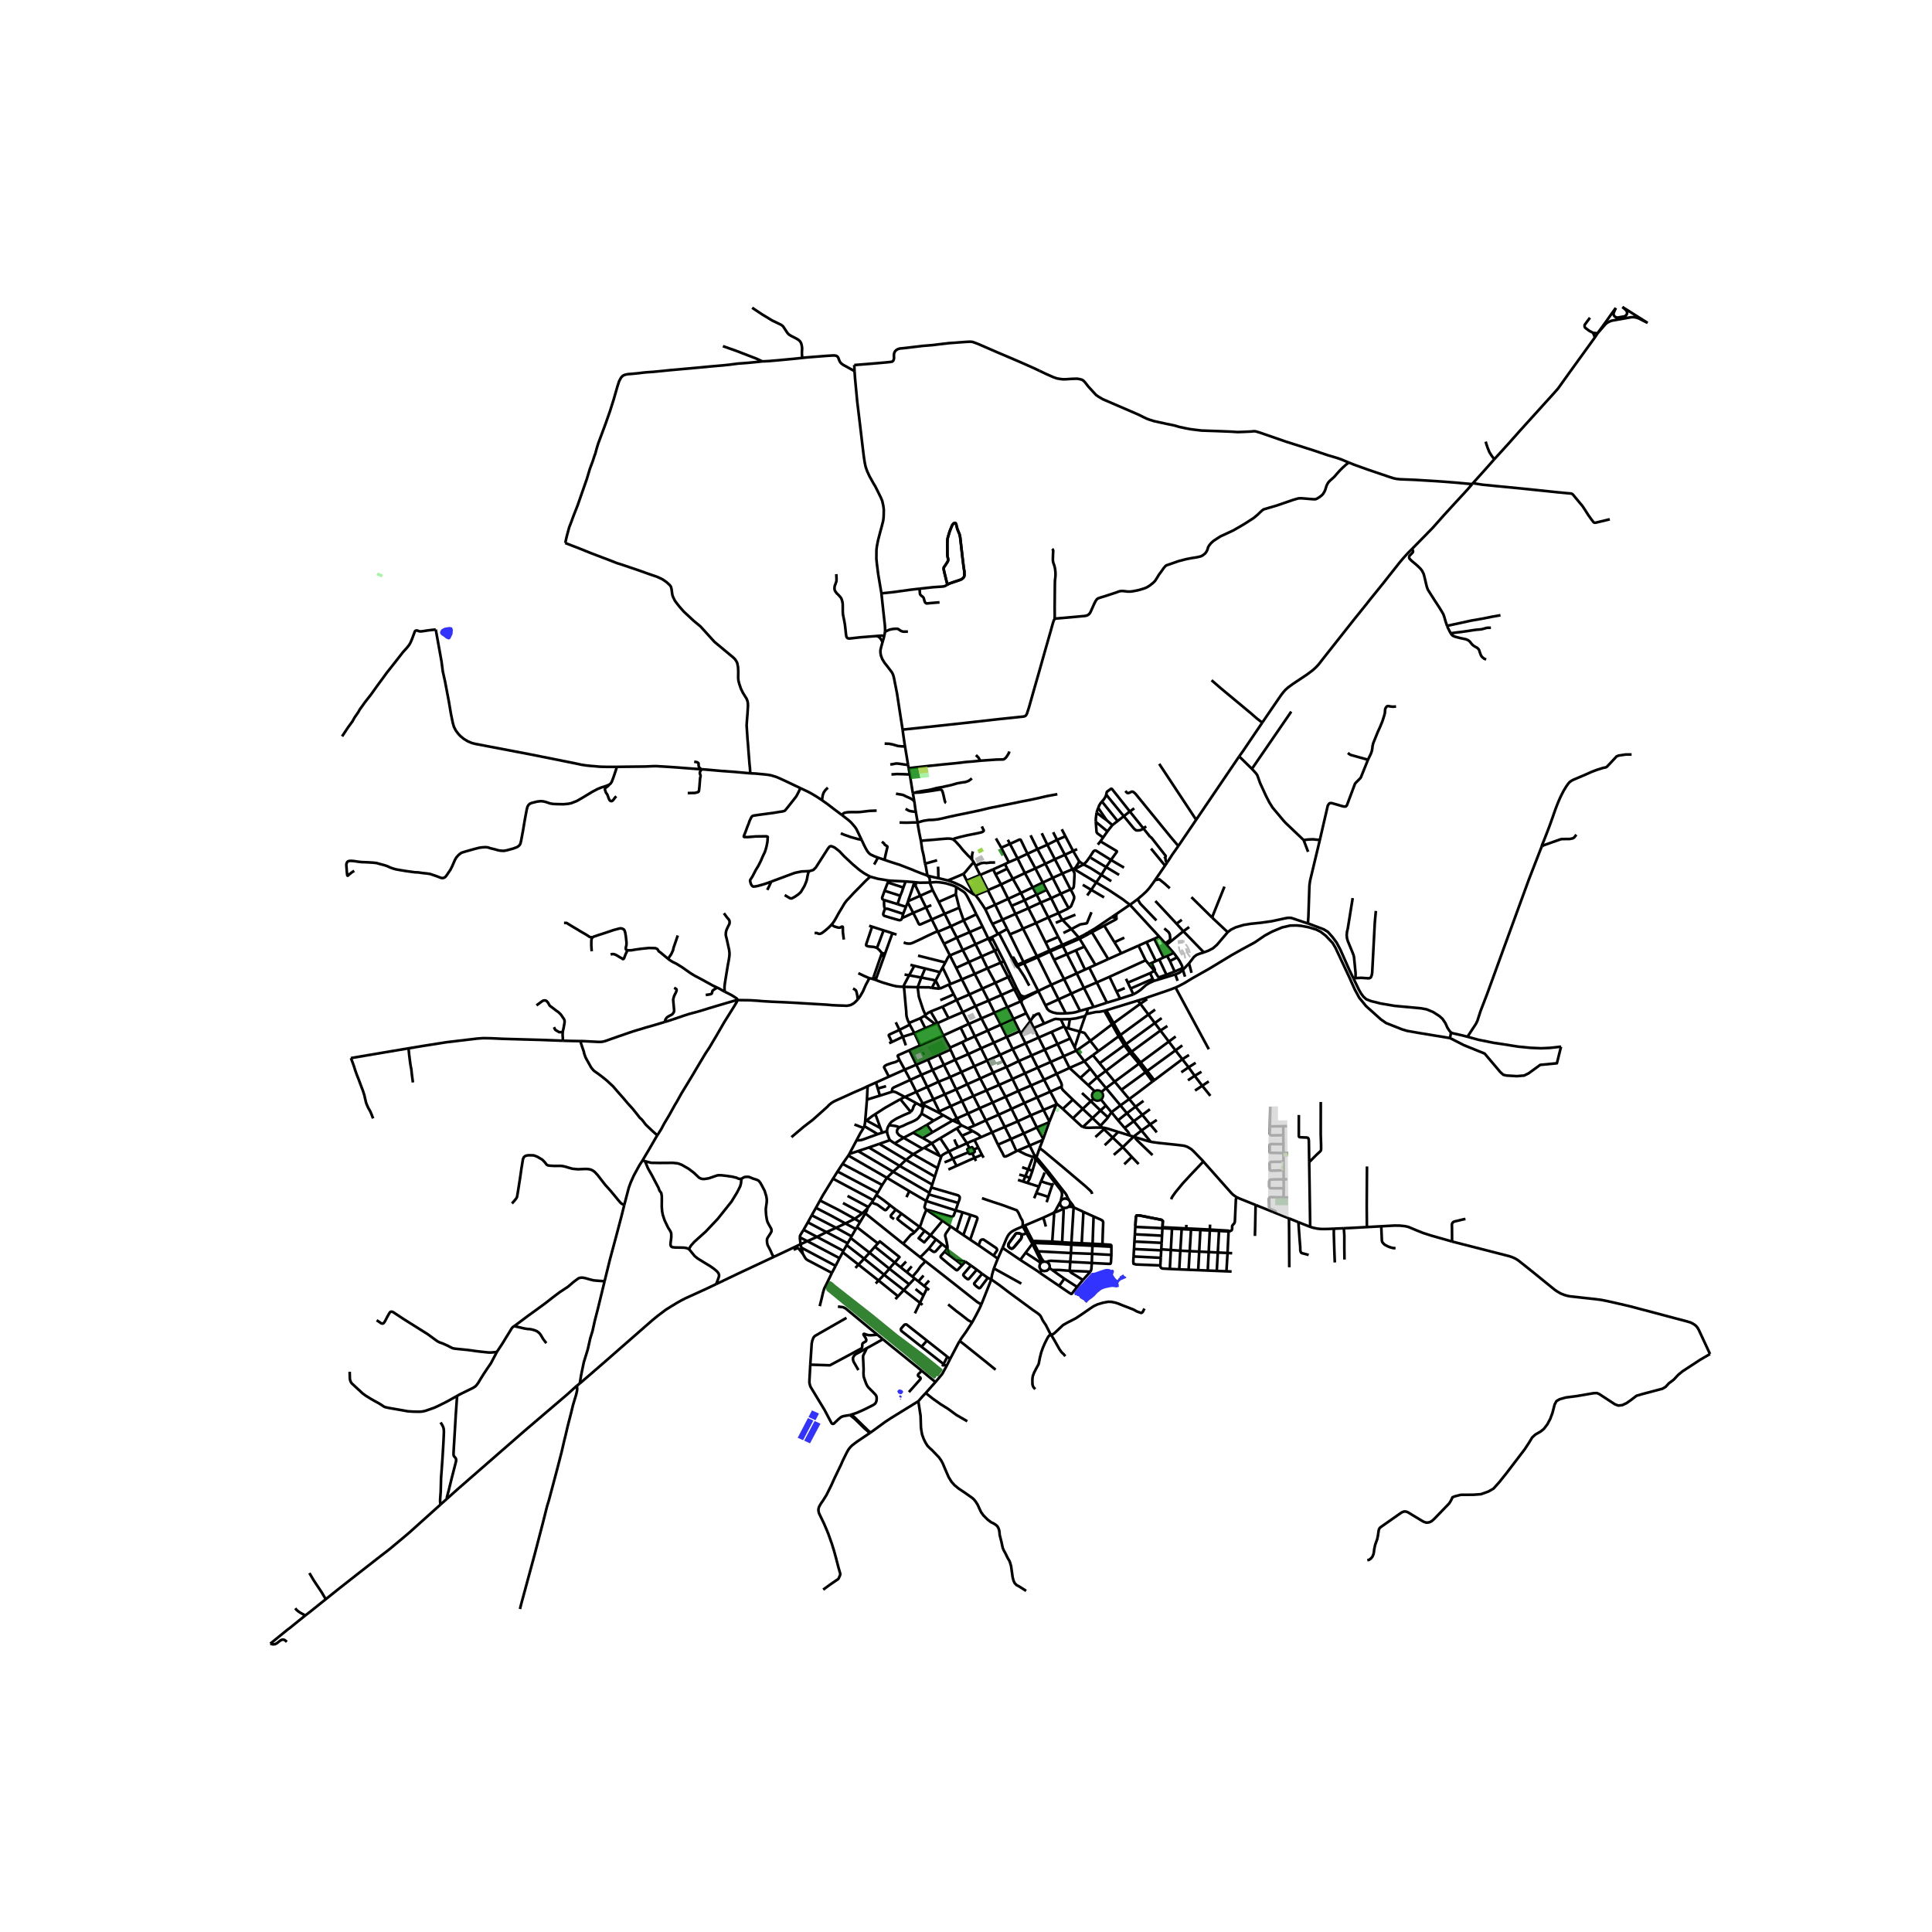<svg xmlns="http://www.w3.org/2000/svg" width="960" height="960" viewBox="0 0 720 720"><defs><style>*{stroke-linejoin:round;stroke-linecap:butt}</style></defs><g id="figure_1"><path id="patch_1" d="M0 720h720V0H0z" style="fill:#fff"/><g id="axes_1"><path id="patch_2" d="M90 622.77h558V104.43H90z" style="fill:#fff"/><g id="LineCollection_1"><path d="m341.968 306.504.195 1.558.412 2.233.628 3.068M344.755 321.873l-.145-.691-.207-1.291-.283-1.52-.42-1.648-.314-2.133-.183-1.227M355.103 312.833l-.206-.113-.429-.121-.405-.05-.604-.036-.711.015-2.547.207-2.54.235-1.95.15-1.503.125-1.005.118M614.033 120.344l-9.43-5.946M595.567 123.926l.532-.564 2.014-2.317.487-.489.45-.325.423-.222.66-.325.637-.198 7.046-1.256.736-.036.599.047.673.116.838.28 3.371 1.707M604.603 114.398l1.315 1.144.262.36.162.385.05.407-.125.373-.237.395-.311.268-.387.174-2.407.442-.387-.022-.374-.117-.374-.244-.312-.361-.175-.454.063-.512.175-.442.617-1.43" clip-path="url(#pe0fcd7aae6)" style="fill:none;stroke:#000"/><path d="m595.567 123.926 2.979-4.106 2.16-3.048 1.452-2.008M595.567 123.926l-.182.276M594.37 125.74l1.015-1.538M594.37 125.74l-.656-1.687M556.884 171.149l5.155-5.666 4.488-5.06 6.733-7.437 5.832-6.43 1.53-1.743 4.527-6.323 9.22-12.75M470.414 269.3l3.373-4.952 2.899-4.23.734-1.057.81-1.063.758-.87.986-.885 1.82-1.341 5.186-3.453 1.973-1.47.918-.785.612-.571.98-1.07 1.65-2.127 6.548-8.283L504.51 231l4.65-5.766 1.285-1.64 4.88-6.037 4.878-6.165 1.53-1.94 1.316-1.542 1.514-1.67 1.698-1.712M548.616 180.419l-1.736 2.032-4.803 5.21-3.961 4.323-4.084 4.61-3.687 3.781-4.084 4.153" clip-path="url(#pe0fcd7aae6)" style="fill:none;stroke:#000"/><path d="m539.286 233.247-.513-1.505-.505-1.748-.374-1.078-.62-1.091-1.086-1.742-1.476-2.24-2.042-3.225-.558-.885-.375-1.056-.29-1.134-.467-2.048-.428-1.62-.605-1.191-.55-.724-1.186-1.153-2.214-1.87-.662-.677-.168-.32-.019-.369.092-.42.52-.518.715-.75.1-.222.004-.236-.062-.261-.256-.636M127.486 274.422l2.272-3.431 1.606-2.184.757-1.384.788-1.141.635-.914.512-.941 1.89-2.64 2.355-3.011 2.333-3.275 1.59-2.155 1.087-1.484.756-1.049 3.794-4.808 2.333-2.997 1.445-1.591.834-1.056.444-.75.482-1.084.986-2.597.199-.596.248-.27.33-.105.412.036.597.236.317.064.382.014 1.132-.15 1.312-.206 1.706-.204 1.373-.14M229.857 285.788l-2.011.007-1.228.004-1.342-.03-1.296-.028-.72-.046-1.69-.15-1.361-.103-1.755-.182-1.79-.271-1.823-.397-17.766-3.56-19.876-3.791-1.369-.35-1.453-.614-1.476-.877-1.293-1.056-.81-.857-.971-1.312-.651-1.291-.436-1.492-.726-3.574-.719-4.28-1.438-7.564-.834-3.738-.489-3.768-2.141-11.858M298.283 293.711l3.115 1.48 1.384.77 1.63.978 1.911 1.263M313.69 303.691l-2.808-2.107-2.372-1.82-2.187-1.562" clip-path="url(#pe0fcd7aae6)" style="fill:none;stroke:#000"/><path d="m308.51 293.536-.91.906-.642.92-.36 1.05-.275 1.79M445.77 305.506l-6.635 9.78M445.77 305.506l16.033-23.618M445.77 305.506l-13.765-20.838M327.183 319.609l2.46.838M321.066 312.933l.347.722.624 1.352.313.599.256.507.604 1.063.532.663.34.336.379.278 1.323.628 1.4.528M325.757 322.173l.597-1.013.83-1.551M344.755 321.873l.306 1.17.207 1.263.351 1.991M329.642 320.447l1.721.592 1.92.624 1.965.61 2.375.932 2.088.805 1.602.671 2.337.917 1.97.7M349.71 327.275l-1.742-.372-1.202-.3-.535-.135-.612-.17" clip-path="url(#pe0fcd7aae6)" style="fill:none;stroke:#000"/><path d="m346.583 328.908-.042-.578-.084-.77-.05-.228-.084-.211-.095-.15-.1-.16-.13-.136-.379-.378M421.112 337.222l.64-.487 2.217-1.645M430.459 327.989l-.883 1.283-1.329 1.785-1.08 1.197-1.441 1.323-1.757 1.513M430.96 343.02l-6.039-6.288-.952-1.642M407.886 346.135l-1.361.761M407.886 346.135l6.411-4.333M407.886 346.135l-.988 1.27M393.806 411.34l2.266 1.916M393.806 411.34l-.162.27M393.806 411.34l-2.4-4.496M410.738 420.2l.664.63M410.738 420.2l-.624-.666M416.711 421.83l-4.133-1.277-1.218-.275-.622-.078M403.567 419.989l.269.07.907.186.955.044 2.516-.074 2.524-.015M425.409 421.32l2.249 2.756 1.193 1.42M448.455 432.857l-.514-.58-3.16-3.259-.868-.78-1.202-.735-.637-.275-.876-.26-2.81-.341-6.584-.69-2.348-.32-.605-.12M422.905 423.77l4.656 1.401 1.29.325M347.255 426.048l-2.845 1.695M347.255 426.048l3.137-1.869M347.255 426.048l-3.358-1.94M350.106 430.72l-.548-1.133-.809-1.313-.766-1.148-.728-1.078M340.32 430.158l-2.678 2.097M340.32 430.158l3.487-2.055M340.32 430.158l-6.9-4.038M340.32 430.158l9.066 5.157M332.833 436.665l-2.308 2.269M332.833 436.665l2.442-2.17M332.833 436.665l13.504 7.854M332.833 436.665l-13.026-7.692M448.455 432.857l10.392 11.716.71.693.753.536.659.42M467.999 449.087l-2.69-1.08-3.332-1.334-1.008-.451M457.855 458.854l.598-.05.428-.227.245-.343.06-.4v-.955l.245-.385.184-.214.306-.286.245-.541.076-1.057.337-7.546.39-.628M323.612 449.835l1.311-1.781M323.612 449.835l-7.76-4.159M323.612 449.835l-.433.571M475.535 452.113l-1.334-.536M475.535 452.113l4.83 1.943M474.564 450.992l.183.066.252.129.237.125.15.142.11.279.039.38M321.317 452.174l.765-.655 1.097-1.113M322.47 452.189l.626-1.095.087-.26.02-.182-.024-.246M321.317 452.174l-7.158-3.843M318.557 454.222l.504-.39.918-.63 1.338-1.028M483.9 455.478l2.103.845 2.263.888M497.073 457.898l-2.412.105-1.7.016-1.003-.037-1.047-.115-1.34-.268-1.305-.388M487.899 433.097l.182 11.87.108 6.976.077 5.268M358.468 364.978l4.788-2.02M358.468 364.978l-4.23 1.731M358.468 364.978l-2.118-4.292M358.468 364.978l2.819 5.619M363.256 362.959l-2.142-4.426M363.256 362.959l2.865 5.456M363.256 362.959l4.734-2.119M372.908 358.771l1.262-.51M372.908 358.771l-4.918 2.07M372.908 358.771l2.791 5.358M370.717 354.295l.799 1.587 1.392 2.89M373.211 370.802l-2.269-4.535M373.211 370.802l-4.81 2.09M373.211 370.802l4.775-2.143M373.211 370.802l2.198 4.542M370.942 366.267l4.757-2.138M370.942 366.267l-2.952-5.427M370.942 366.267l-4.821 2.148M361.287 370.597l4.834-2.182M361.287 370.597l-4.781 2.057M361.287 370.597l2.265 4.347M353.589 366.932l.648-.223M353.589 366.932l-3.399 1.528M353.589 366.932l1.82 3.568M365.857 356.407l4.86-2.112M365.857 356.407l-4.743 2.126M365.857 356.407l-2.288-4.52M365.857 356.407l2.133 4.433M368.401 372.891l-2.28-4.476M368.401 372.891l2.23 4.519M368.401 372.891l-4.85 2.053M365.752 379.527l-2.2-4.583M365.752 379.527l2.342 4.526M365.752 379.527l-4.689 2.06M365.752 379.527l4.88-2.117M356.35 360.686l4.764-2.153M356.35 360.686l-2.344-4.631M318.46 138.31l.184 2.67.184 1.969.627 6.65 1.086 9.006 1.055 8.919.368 2.954.32 2.04.322 1.5.612 1.712.826 1.77 1.453 2.61.75 1.257.841 1.684 1.208 2.454.49 1.185.397 1.812.184 1.427-.03 1.628-.046 1.255-.153 1.242-.597 2.355-.474 1.712-.826 3.154-.46 2.354-.152 1.285-.015 1.355-.016 1.984.169 1.684.49 3.953 1.223 7.235M329.795 235.401l.061-.591-.076-1.684-.566-5.109-.734-6.892" clip-path="url(#pe0fcd7aae6)" style="fill:none;stroke:#000"/><path d="m342.708 219.392-3.092.349-6.976.956-4.16.428M356.506 372.654l-5.245 2.518M356.506 372.654l2.274 4.543M356.506 372.654l-1.098-2.154M325.275 364.85l1.079.349M324.259 364.687l.052-.011.041-.01.047-.007.115-.006.165.025.596.171M325.275 364.85l.344-.926M351.292 360.532l2.945 6.177M351.292 360.532l1.018-1.84M351.292 360.532l-.987 1.762M342.934 333.82l-1.69-3.608M342.934 333.82l2.158 4.348M342.934 333.82l4.663-2.061M342.934 333.82l-4.543 2.038M350.19 368.46l-2.902-.287M348.59 365.616l.25.182.236.329 1.114 2.333M349.532 347.239l4.822-2.057M349.532 347.239l-.127-.196M349.532 347.239l2.263 4.479M336.824 367.767l5.166.146M338.753 381.235l-.27-.627-.244-.55-.275-.891-.138-.585-.062-.735-.045-1.02-.191-1.933-.245-2.747-.183-2.025-.085-1.014-.19-1.34M326.354 365.199l.955.378 1.675.592 2.394.714 1.232.35 1.506.342 1.645.142 1.063.05M338.82 363.467l-1.706 3.223-.305.65.015.427M359.125 342.993l4.724-2.27M359.125 342.993l-4.77 2.189M359.125 342.993l2.257 4.389M359.125 342.993l-1.642-4.719M408.521 328.865l-1.848 2.766M408.521 328.865l1.928-2.812M421.112 337.222l-2.8-2.154-4.708-3.124-5.083-3.08M400.307 323.771l.82.624 7.394 4.47M370.632 377.41l2.29 4.47M370.632 377.41l4.777-2.066M372.358 404.316l2.387 4.41M372.358 404.316l-2.268-4.565M372.358 404.316l-4.737 2.046M372.358 404.316l4.96-2.216M356.35 330.542l-.127 2.76M363.849 340.722l-1.412-2.889-1.154-2.176-.535-1.063-.506-.92-.65-.942-.413-.35-.543-.378-.856-.527-1.43-.935M346.583 328.908l1.323-.12.895-.059 1.277.072 1.339.193 1.154.214 1.722.513 1.276.443.78.378M337.215 408.802l4.253-1.889M337.215 408.802l4.189 2.258M337.215 408.802l-1.676.844M332.388 406.89l.451-.052.474.036.681.236 3.221 1.692M405.376 375.89l2.191-.605M405.376 375.89l-2.856.827M404.81 377.909l.292-.66.274-1.359M381.986 399.981l-2.306-4.556M381.986 399.981l2.247 4.55M381.986 399.981l-4.668 2.119M381.986 399.981l4.725-2.107M323.088 409.8l4.838-1.494M323.088 409.8l.252-5.002M323.088 409.8l-.62 7.539M332.388 406.89l-4.462 1.416" clip-path="url(#pe0fcd7aae6)" style="fill:none;stroke:#000"/><path d="m339.233 402.45-6.057 2.77-.36.206-.107.107-.107.136-.084.221-.13 1M342.951 379.469l1.587-.912M342.951 379.469l-4.198 1.766M342.951 379.469l1.86 3.7M427.508 372.346l-2.544 1.731M368.311 349.769l1.278-.479M368.311 349.769l-4.742 2.118M368.311 349.769l.372.67M366.155 345.295l.65 1.348 1.506 3.126M396.547 364.884l-3.732-7.207M396.547 364.884l2.692 5.4M396.547 364.884l-4.783 2.117M396.547 364.884l4.725-2.14M391.09 417.974l-2.2-4.331M391.09 417.974l2.554-6.363M391.09 417.974l-.093.261M379.492 406.569l-2.174-4.47M379.492 406.569l2.261 4.48M379.492 406.569l-4.747 2.156M379.492 406.569l4.741-2.039M347.542 398.786l-1.705-3.884M347.542 398.786l2.23 4.365M347.542 398.786l4.234-1.912M347.542 398.786l-4.174 1.768M388.89 413.643l-2.37-4.687M388.89 413.643l-4.751 2.009M388.89 413.643l4.754-2.032M370.374 388.59l4.833-2.159M370.374 388.59l-4.767 2.073M370.374 388.59l-2.28-4.537M370.374 388.59l2.338 4.504M368.094 384.053l4.829-2.173M368.094 384.053l-4.783 2.151M361.114 358.533l-2.325-4.475M379.68 395.425l-2.298-4.46M379.68 395.425l-4.622 2.212M379.68 395.425l4.747-2.084M387.06 386.684l2.27 4.505M387.06 386.684l-1.809-3.588M387.06 386.684l-4.871 2.138M387.06 386.684l4.838-2.124M389.33 391.19l-4.903 2.15M389.33 391.19l4.788-2.103M389.33 391.19l2.247 4.565M356.223 333.303l-6.387 2.81M356.223 333.303l1.26 4.971M354.354 345.182l-2.313-4.63M354.354 345.182l2.228 4.24M380.456 332.795l-3-5.285M380.456 332.795l1.375 2.698M380.456 332.795l4.413-2.087M380.456 332.795l-4.75 2.169M386.246 431.29l1.198-3.425M386.246 431.29l-.399.17M386.246 431.29l-.382-.48-.317-.35-.178-.175M398.463 447.37l-.553-.948-.421-.97-.413-.678-1.367-1.699-4.713-6.062-3.878-4.694-.627-.743-.245-.285M372.712 393.094l4.67-2.13M372.712 393.094l-4.841 2.167M372.712 393.094l2.346 4.543M396.565 382.512l-1.23-2.632M396.565 382.512l.283.416M396.565 382.512l-4.667 2.048M376.353 348.214l5.076 10.322M376.353 348.214l-.988-2.013M381.249 346.072l-1.098.543-1.27.55-2.528 1.049M347.597 331.759l-.87-2.153-.144-.698M341.537 328.832l1.207.126 3.839-.05M366.155 345.295l-1.178-2.39-1.128-2.183M377.688 379.736l4.772-2.147M377.688 379.736l2.287 4.574M375.41 375.344l1.139 2.075 1.139 2.317M377.688 379.736l-4.765 2.144M383.738 426.897l1.63 3.388M383.738 426.897l-2.196-4.521M383.738 426.897l-4.388 1.847M383.738 426.897l4.901-2.097M374.745 408.725l-4.804 2.154M376.965 413.25l-1.166-2.367-1.054-2.158M389.595 374.654l-2.664-5.347M389.595 374.654l4.909-2.22M397.182 377.663l-2.012.034-1.367-.062-1.468-.342-1.255-.542-.743-.68-.742-1.417M401.093 391.562l-.605-1.236M401.093 391.562l3.04 3.969M401.093 391.562l5.235-3.66M401.093 391.562l-4.692 2.067M372.923 381.88l2.284 4.551M349.836 336.112l-2.24-4.353M349.836 336.112l2.205 4.44M386.096 343.994l-2.846-5.524M386.096 343.994l3.56 7.186M386.096 343.994l-4.847 2.078M386.096 343.994l4.584-2.094M355.023 417.584l-3.475-1.968M355.023 417.584l2.626 1.182M355.023 417.584l-7.533 4.387M355.023 417.584l1.567-.774M377.318 402.1l-2.26-4.463M365.607 390.663l-4.734 2.174M365.607 390.663l2.264 4.598M365.607 390.663l-2.296-4.459M358.57 388.371l2.303 4.466M358.57 388.371l-4.49 2.04M358.57 388.371l1.68-.79M379.975 384.31l-4.768 2.121M379.975 384.31l.412.913M386.52 408.956l-2.287-4.426M386.52 408.956l4.886-2.112M386.52 408.956l-4.767 2.093M375.207 386.431l2.175 4.533M354.295 412.224l-2.182-4.412M354.295 412.224l4.226-1.861M354.295 412.224l2.295 4.586M354.295 412.224l-4.235 1.964M382.189 388.822l-4.807 2.142M382.189 388.822l2.238 4.519M382.189 388.822l-1.802-3.6M363.552 374.944l-4.772 2.253M369.94 410.88l-2.319-4.518M369.94 410.88l2.224 4.553M369.94 410.88l-4.862 2.113M391.147 354.213l-1.49-3.033M391.147 354.213l.2.4M391.147 354.213l-2.458 1.098M391.147 354.213l2.646-1.167M398.828 387.02l-4.71 2.067M398.828 387.02l-1.98-4.092M398.828 387.02l1.66 3.306M391.577 395.755l2.216 4.424M391.577 395.755l-4.866 2.119M391.577 395.755l4.824-2.126M365.625 423.794l-2.487 1.037M365.625 423.794l4.113-1.816M362.467 421.489l1.775 1.029.414.314.351.3.325.338.293.324M376.74 424.479l-2.283-4.525M376.74 424.479l2.047 4.517M376.74 424.479l-4.824 2.098M376.74 424.479l4.802-2.103M413.486 364.028l13.454-6.148M413.486 364.028l2.618 5.483M413.486 364.028l-4.759 2.09M370.717 354.295l1.135-.568M368.683 350.439l1.1 2.044.934 1.812M351.548 415.616l-1.136-.634M351.548 415.616l-3.558 1.998M399.24 370.283l3.28 6.434M399.24 370.283l-4.736 2.151M399.24 370.283l4.706-2.121M340.326 422.135l-3.57 1.874M340.326 422.135l5.092-2.915M340.326 422.135l3.57 1.973M386.406 420.173l-2.267-4.521M386.406 420.173l2.38 4.25M386.406 420.173l-4.864 2.203M386.406 420.173l4.591-1.938M345.837 394.902l-4.37 1.889M345.837 394.902l4.096-1.838M365.311 401.911l-4.817 2.134M365.311 401.911l4.779-2.16M365.311 401.911l-2.21-4.56M365.311 401.911l2.31 4.451M417.872 355.257l-2.552-4.115M417.872 355.257l-4.862 2.167M417.872 355.257l6.408-2.834M377.986 368.659l2.004 3.85M377.986 368.659l-2.287-4.53M377.986 368.659l.903-.389M395.885 352.123l-2.092.923M395.885 352.123l-1.51-2.968M395.885 352.123l.203.443M399.702 350.43l-1.257.558-2.56 1.135M360.873 392.837l-4.913 2.114M360.873 392.837l2.227 4.513M391.732 334.721l-3.877 1.637M391.732 334.721l3.588-1.654M391.732 334.721l2.758 5.56M391.732 334.721l-1.71-3.09M386.93 369.307l4.834-2.306M386.93 369.307l-5.28-10.34M386.93 369.307l-.572.16-4.238 1.905M380.974 372.482l1.044-.554 4.492-2.294.42-.327M403.946 368.162l-2.674-5.419M403.946 368.162l3.621 7.123M403.946 368.162l4.781-2.044M417.423 372.181l-1.319-2.67M417.423 372.181l4.946-1.598M417.423 372.181l-4.893 1.481M352.113 407.812l-4.251 1.86M352.113 407.812l4.206-1.82M352.113 407.812l-2.341-4.66M383.25 338.47l-1.419-2.977M383.25 338.47l-4.802 2.114M383.25 338.47l4.605-2.112M384.139 415.652l-4.862 2.241M384.139 415.652l-2.386-4.603M358.79 354.058l-2.208-4.635M358.79 354.058l4.78-2.17M358.79 354.058l-4.784 1.997M381.429 358.536l.22.432M381.429 358.536l-2.215.984M381.429 358.536l2.154-.988M363.57 351.887l-2.188-4.505M367.621 406.362l-4.843 2.083M431.973 349.013l2.322 2.594M431.973 349.013l-1.818.845M431.973 349.013l-10.861-11.791M358.4 419.387l-.751-.621M358.4 419.387l2.203 1.085M356.578 420.493l1.6-.953.222-.153M358.78 377.197l2.283 4.39M353.486 379.446l2.68-1.15 2.614-1.1M357.483 338.274l-5.442 2.278M397.182 377.663l-2.678-5.229" clip-path="url(#pe0fcd7aae6)" style="fill:none;stroke:#000"/><path d="m402.52 376.717-1.72.51-1.102.213-2.516.223M400.488 390.326l1.92-5.895M375.058 397.637l-4.968 2.114M393.793 400.18l-4.7 2.212M393.793 400.18l4.785-2.182M395.67 404.94l.016-.747-.247-.7-1.646-3.314M430.478 376.258l-2.493 1.825M349.772 403.151l4.313-1.762M349.772 403.151l-4.199 1.904M356.59 416.81l4.168-1.841M356.59 416.81l1.059 1.956M384.233 404.53l4.86-2.138M404.133 395.53l2.222 2.752M404.133 395.53l-5.555 2.468M404.133 395.53l3.16-2.31M370.09 399.75l-2.22-4.49M426.94 357.88l-2.66-5.457M426.94 357.88l1.224 1.472M363.1 397.35l4.77-2.09M363.1 397.35l-4.817 2.162M384.427 393.34l2.284 4.534M375.7 364.129l1.013-.457M374.457 419.954l-4.72 2.024M374.457 419.954l4.82-2.06M372.164 415.433l1.111 2.17 1.182 2.35M382.46 377.589l1.542 2.941M382.46 377.589l-1.833-3.918M363.311 386.204l-2.248-4.617M363.311 386.204l-3.061 1.377M386.71 397.874l2.382 4.518M343.897 424.108l3.593-2.137M379.277 417.893l2.265 4.483M379.277 417.893l-2.312-4.642M375.41 375.344l4.983-2.173M345.573 405.055l-4.105 1.858M345.573 405.055l2.289 4.617M345.573 405.055l-2.205-4.501M408.867 401.52l-2.512-3.238M408.867 401.52l3.311 3.979M408.867 401.52l3.246-2.425M408.867 401.52l-3.33 2.899M389.092 402.392l2.314 4.452M457.535 347.393l-5.787-5.407M448.632 354.931l1.71-.644 1.667-.872 1.503-1.3 1.907-2.235 2.116-2.487M487.421 344.136l-1.131-.353-3.283-1.103-1.792-.595-.873-.05-.734.071-.796.15-4.88 1.056-3.946.556-3.977.414-2.478.4-2.976.884-1.827.885-1.193.942M443.122 359.014l-2.307 2.42M443.122 359.014l.921 3.531M448.632 354.931l-1.55.47-1.188.488-.929.72-1.843 2.405M440.815 361.433l.811 2.54M437.99 363.139l.995-.383.852-.453.978-.87M437.99 363.139l-5.869 1.783M437.99 363.139l.868 2.388M432.121 364.922l-2.158.654M432.121 364.922l-.343-.664M422.369 370.583l-1.021-2.178M429.963 365.576l-1.664.771-1.235.77-1.92 1.714-1.38.964-1.395.788M540.77 384.78l.394.2.685.19 3.02.674 2.013.518M581.742 390.096l-.269-.013-3.953.445-3.238.133-4.048-.178-4.501-.444-5.715-.91-3.334-.49-5.834-1.176-3.968-1.101M574.68 315.434l-.174.14-.429 1.085-4.344 11.186-9.514 26.054-5.966 16.408-2.523 6.548-1.132 3.54-.49 1.04-.505.785-2.721 4.142M541.144 462.685l21.294 5.451 1.036.347.844.367.642.315.968.641 5.01 3.99 8.433 6.846.98.672 1.215.704 1.363.556 1.103.326 1.092.21 9.412 1.04 2.252.293 2.162.43 3.333.747 5.302 1.238 21.065 5.586 1.261.368.755.346.788.483.551.43.575.673.529.913 4.16 8.947" clip-path="url(#pe0fcd7aae6)" style="fill:none;stroke:#000"/><path d="m509.557 581.428.643-.114.765-.57.505-.642.367-.87.183-.827.123-1.123.374-1.68.735-2.019.26-1.284.32-2.166.215-.466.145-.242.314-.285 7.564-5.307.558-.328.646-.207.348-.014.57.1.432.157.47.288 4.823 2.921.719.4.813.26.61-.003.496-.072.467-.17.65-.372.826-.741 5.586-5.786.624-1.011.606-1.268.846-.342 2.167-.566 4.795-.034 2.792-.206 2.774-.994 1.91-1.096 2.242-2.518 2.443-3.05 6.87-8.994 1.636-2.484 1.212-2.004 1.176-1.08 1.984-1.148 1.213-.993 1.286-1.68 1.083-2.055.79-2.124.827-3.17.661-1.285 1.194-.702 2.352-.668 3.913-.497 6.393-1.097 1.23-.05.9.376 5.843 3.82 1.249.463 1.488-.171 1.562-.72 1.598-1.114 2.13-1.644 2.168-.634 7.496-1.987 1.212-.72 1.194-1.302 1.782-1.336 1.708-1.834 1.635-1.336 6.504-4.249 3.697-2.158M342.231 522.202l.842 5.42.137 4.244.146 1.191.267 1.488.566 1.6.673 1.392.75 1.22.879.909.811.723 1.92 1.99.743.775.756 1.087.627 1.134.65 1.562.528 1.234 1.01 2.312 1.093 1.782 1.126 1.248 1.514 1.243 2.278 1.517 2.876 2.033.585.553.596.752.73 1.13.83 1.851.49.992.837 1.162 1.515 1.52 1.307 1.012 1.015.484.74.476.486.427.432.6.348.895.146.934.06.874.157.635.525 2.072.29 1.39.214.9.467 1.04.501.856M382.407 592.875l-2.585-1.647-.964-.5-.696-.72-.405-.82-.36-1.298-.366-2.589-.219-1.619-.29-1.005-.268-.835-.807-1.384-.753-1.597M210.664 202.363l.088-.343.088-.489.294-1.327.344-1.341.65-2.362.773-1.991.968-2.64 1.342-3.382 3.472-9.947 1.109-3.703 1.186-3.204.588-1.84.276-.707.596-2.205.528-1.684.727-1.934 1.965-5.28 1.637-4.66 1.354-4.267 1.422-4.952.665-2.048.712-1.33.635-.672.642-.324.612-.165.765-.142 1.277-.086 2.386-.235 1.629-.2 1.576-.164 2.485-.164 6.51-.65 4.603-.413 5.415-.486 4.772-.457 4.635-.4 2.448-.256 3.074-.4 3.794-.285 3.908-.385 1.46-.179M298.945 133.378l-2.863.309-5.874.556-3.472.3-1.79.1-.871.021M269.41 129.005l4.9 1.722 7.639 2.945 2.126.992M318.46 138.31l-.106-2.269M298.945 133.378l1.512-.162 7.464-.586 2.47-.156.774.02.466.1.413.23.298.377.268.68.145.373.192.45.236.374.398.407.597.463.918.495 3.365 1.867M279.604 288.189l-.118-1.93-.173-1.598-.462-5.9-.1-1.463-.183-1.977-.084-1.448-.115-1.591-.122-1.97.122-1.854.2-2.483.121-2.012.062-1.113-.062-.942-.137-.67-.291-.786-1.407-2.282-.704-1.427-.627-1.827-.321-1.213-.107-1.056.03-2.426-.076-1.598-.153-.756-.169-.842-.342-.663-.514-.755-.758-.718-6.842-5.677-5.199-5.736-2.541-2.108-3.672-3.413-1.386-1.569-.956-1.18-1.009-1.356-.596-1.199-.322-.856-.107-.656-.214-1.57-.21-.86-.399-.61-1.258-1.162-1.514-1.042-1.823-.874-3.423-1.174-3.702-1.327-3.136-1.056-3.105-1.056-1.79-.557-2.534-.998-6.95-2.64-4.511-1.82-5.251-2.03" clip-path="url(#pe0fcd7aae6)" style="fill:none;stroke:#000"/><path d="m261.538 286.684.38.024 6.914.6 4.887.356 4.604.414 1.281.11M298.283 293.711l-.503-.24-2.493-1.177-2.096-.998-2.646-1.227-1.262-.535-1.285-.393-.658-.2-1.208-.206-1.553-.172-1.384-.128-1.58-.15-2.01-.096M395.69 309.04l1.358 2.622M392.497 310.151l1.418 2.845M388.235 310.518l2.078 4.286M384.062 311.292l2.565 5.165M397.048 311.662l-3.133 1.334M397.048 311.662l2.852 5.452M393.915 312.996l-3.602 1.808M393.915 312.996l2.929 5.56M375.592 312.968l.793 1.532M376.385 314.5l2.837 5.422M376.385 314.5l-3.26 1.42M382.904 318.171l-2.37-4.908-.138-.272-.19-.11-.316.018-3.505 1.601M390.313 314.804l2.81 5.414M390.313 314.804l-3.686 1.653M401.423 316.476l-1.523.638M386.627 316.457l-3.723 1.714M386.627 316.457l2.945 5.45M399.9 317.114l-3.056 1.442M399.9 317.114l2.264 3.847M382.904 318.171l-3.682 1.751M382.904 318.171l2.952 5.465M396.844 318.556l-3.722 1.662M396.844 318.556l2.83 5.377M406.568 319.718l5.65 3.429M379.222 319.922l-3.256 1.403M379.222 319.922l2.724 5.457M393.122 320.218l2.791 5.316M393.122 320.218l-3.55 1.69M414.03 320.49l4.856 2.849M414.03 320.49l-1.812 2.657M403.816 322.135l1.05-.993 1.136-1.567 1.51-2.323.392-.25.308-.058.292.107 5.527 3.438M410.1 313.548l6.089 3.631.044.156-.075.208-1.617 2.216-.51.73M400.307 323.771l.398-.297.576-.88.53-.81.353-.823" clip-path="url(#pe0fcd7aae6)" style="fill:none;stroke:#000"/><path d="m403.816 322.135-1.124-.729-.528-.445M362.894 321.312l.64 1.291M359.065 325.67l.573-.565.452-.52.512-.628.436-.542.948-1.106.908-.997M362.22 320.39l.279.37.395.552M375.966 321.325l-1.444.693M375.966 321.325l-2.84-5.405M389.572 321.907l-3.716 1.729M389.572 321.907l2.738 5.259M374.522 322.018l.834 1.717M374.522 322.018l-4.402 1.97M410.45 326.053l-4.027-2.535-2.607-1.383" clip-path="url(#pe0fcd7aae6)" style="fill:none;stroke:#000"/><path d="m400.307 323.771 1.074-.327 2.435-1.309M412.218 323.147l4.84 2.903M412.218 323.147l-1.769 2.906M399.675 323.933l-3.762 1.601M399.675 323.933l.632-.162M398.953 331.464l.731-.287.268-.257.199-.45.114-1.12.161-3.174-.015-.543-.043-.393-.693-1.307M385.856 323.636l-3.91 1.743M385.856 323.636l2.76 5.275M370.12 323.989l-4.863 2.084M370.12 323.989l.887 1.838M375.356 323.735l2.1 3.775M375.356 323.735l-4.349 2.092M381.946 325.379l-4.49 2.131M381.946 325.379l2.923 5.329M371.007 325.827l2.045 3.79M395.913 325.534l3.04 5.93M395.913 325.534l-3.603 1.632M360.258 328.16l-.849-1.72-.344-.77M353.229 328.109l1.652-.656 1.293-.546 1.678-.714 1.213-.524M365.257 326.073l-5 2.086M365.257 326.073l2.883 5.678M365.257 326.073l-1.722-3.47M410.45 326.053l3.697 2.343M392.31 327.166l-3.695 1.745M392.31 327.166l3.01 5.9M377.456 327.51l-4.404 2.107M349.71 327.275l.536.114 2.983.72M363.531 333.624l-.91-.442-1.415-.963-1.545-1.106-1.177-.814-.842-.42-1.07-.493-.895-.414-1.331-.47-1.117-.393M363.531 333.624l-.336-.378-.433-.535-.615-.999-.566-1.091-.436-.771-.887-1.69M388.615 328.91l-3.746 1.798M388.615 328.91l1.407 2.722M373.052 329.617l-4.912 2.134M373.052 329.617l2.655 5.347M384.869 330.708l1.44 2.653M398.953 331.464l-3.633 1.603M398.25 338.481l.891-.745.524-1.228.616-1.6.018-.768-.493-1.137-.853-1.539M390.022 331.632l-3.713 1.73M368.14 331.751l-4.609 1.873M368.14 331.751l2.754 5.422M395.32 333.067l2.93 5.414M386.309 333.361l1.546 2.997M386.309 333.361l-4.478 2.132M367.177 338.824l-.72-1.132-.704-1.068-.451-.639-.666-.956-1.105-1.405M375.707 334.964l-4.813 2.209M375.707 334.964l1.297 2.621M381.831 335.493l-4.827 2.092M387.855 336.358l2.825 5.542M370.894 337.173l-3.717 1.651M370.894 337.173l2.699 5.556M347.065 337.327l-1.973.841M377.004 337.585l1.444 3M345.092 338.168l2.152 4.487M340.324 340.193l2.465-1.012 2.303-1.013M398.25 338.481l-3.76 1.8M369.833 344.318l-.879-1.72-.887-1.919-.89-1.855M394.49 340.28l-3.81 1.62M395.974 342.832l-.64-.91-.844-1.642M378.448 340.584l-4.855 2.145M378.448 340.584l2.8 5.488M352.04 340.552l-4.796 2.103M390.68 341.9l3.695 7.255M347.244 342.655l2.161 4.388M340.324 340.193l1.448 2.783.42.935.246.392.084.15.088.05.084.022h.126l.142-.018.275-.09.279-.128 3.728-1.634M373.593 342.73l-3.76 1.588M373.593 342.73l1.772 3.47M395.974 342.832l3.294 3.402M395.974 342.832l4.81-1.947M395.974 342.832l-2.517 1.079M371.89 348.084l-.802-1.476-1.255-2.29M411.512 344.967l3.808 6.175M411.512 344.967l-4.614 2.438M415.983 341.99l.13.28-.039.197-.267.196-4.295 2.304M366.155 345.295l-4.773 2.087M381.249 346.072l5.189 10.244M375.365 346.2l-3.05 1.651M336.78 351.232l.89.315.454.076.689.029h.39l.604-.165.474-.178.512-.242.957-.436 1.613-.756 2.451-1.191 2.524-1.18 1.067-.46M406.898 347.405l-.373-.509M406.898 347.405l6.112 10.02M406.898 347.405l-1.041.579M361.382 347.382l-4.8 2.04M371.89 348.084l.424-.233M369.589 349.29l1.776-.898.526-.308M403.904 348.46l-1.868.936M403.904 348.46l.289.44M403.904 348.46l1.65-.962M369.589 349.29l.382.735M394.375 349.155l-4.718 2.025M419 349.446l-3.68 1.696M402.036 349.396l-2.334 1.035M402.036 349.396l.302.447M402.036 349.396l-2.768-3.162M356.582 349.423l-4.787 2.295M402.338 349.843l1.855-.944M402.338 349.843l1.79 2.936M402.338 349.843l-2.41 1.058M369.97 350.025l-1.287.414M369.97 350.025l1.882 3.702M430.155 349.858l3.452 6.96M430.155 349.858l-2.874 1.228M427.281 351.086l3.459 7.081M427.281 351.086l-3.001 1.337M351.795 351.718l2.211 4.337M396.088 352.566l3.84-1.665M396.088 352.566l1.536 3.03M396.088 352.566l-2.119.88M404.128 352.78l4.108 6.807M404.128 352.78l-3.18 1.376M374.17 358.261l-1.538-3.007-.78-1.527M400.948 354.156l3.406 7.19M400.948 354.156l-3.324 1.44M391.347 354.614l1.468 3.063M391.347 354.614l2.622-1.169M391.347 354.614l-2.43 1.12M437.41 355.122l-2.464 1.15M437.41 355.122l1.265 1.668M437.41 355.122l-2.665-3.012M397.624 355.595l3.648 7.148M397.624 355.595l-4.809 2.082M352.31 358.691l.866-1.703.313-.456.2-.264.317-.213M434.946 356.272l1.048 1.875M434.946 356.272l-1.339.545M386.438 356.316l-2.855 1.232M386.438 356.316l.256.441M386.438 356.316l2.25-1.005M386.694 356.757l2.222-1.023M386.694 356.757l5.07 10.244M386.694 356.757l-2.877 1.26M433.607 356.817l-1.583.77M438.675 356.79l-2.68 1.357M437.763 362.065l2.61-1.118.24-.418-.043-.498-1.023-1.966-.872-1.275M432.024 357.587l2.67 5.66M432.024 357.587l-1.284.58M413.01 357.424l-4.774 2.163M430.74 358.167l-1.565.697M435.994 358.147l1.77 3.918M376.713 363.672l-1.702-3.61-.841-1.8M381.65 358.968l2.167-.95M381.65 358.968l-2.823 1.209M429.175 358.864l-.346.163-.665.325M430.198 361.78l-.752-.908-1.282-1.52M339.281 359.578l1.454.358M408.236 359.587l-2.283 1.035M340.735 359.936l4.035.994M340.735 359.936l-1.915 3.53M405.953 360.622l2.774 5.496M405.953 360.622l-1.6.725M344.77 360.93l5.535 1.364M344.77 360.93l-1.422 3.37M404.354 361.347l-3.082 1.396M430.198 361.78l-1.588.898M431.778 364.258l-.533-.796-1.047-1.683M429.175 358.864l1.178 2.49.03.15-.03.128-.155.147M434.694 363.247l1.744-.664 1.325-.518M350.305 362.294l-1.714 3.322M428.61 362.678l.998 2.164M428.61 362.678l-8.302 3.527M431.778 364.258l.426-.13 2.49-.88M338.82 363.467l-1.719-.29M338.82 363.467l4.528.833M378.89 368.27l-1.263-2.65-.914-1.948M343.348 364.3l-1.358 3.613M348.59 365.616l-.342-.247-.418-.177-4.482-.892M429.608 364.842l.355.734M421.348 368.405l6.484-2.84 1.776-.723M348.59 365.616l-1.302 2.557M408.727 366.118l3.803 7.544M420.308 366.205l-.674-1.426M420.308 366.205l1.04 2.2M391.764 367l2.74 5.434M347.288 368.173l-1.025-.216-4.273-.044M344.882 378.239l-.874-2.036-1.575-4.753-.443-3.537M378.89 368.27l1.295 2.461M382.12 371.372l-.587-.015-.494-.117-.456-.211-.398-.298M382.12 371.372l-1.047.55-.208.087M380.723 371.904l-.538-1.173M380.723 371.904l-.17-.053-.18.004-.169.06-.127.099-.088.131-.039.152.013.154.027.058M380.723 371.904l.142.105M379.99 372.51l.06.105.087.096M424.054 372.878l.91 1.199M424.054 372.878l-11.77 3.622M438.087 368.036l-2.288.873-7.694 2.625-1.522.565-2.529.78M412.53 373.662l-4.963 1.623M424.964 374.077l3.02 4.006M415.021 381.31l7.289-5.303 2.654-1.93M351.261 375.172l-4.44 1.798M351.261 375.172l2.225 4.274M412.285 376.5l-.728.216M412.285 376.5l2.736 4.81M346.82 376.97l2.532 4.335M344.882 378.239l.42-.352.417-.332.36-.193.382-.214.36-.178M427.985 378.083l2.39 3.184M417.52 385.736l7.93-5.8 2.535-1.853M404.81 377.909l-.37.668M411.557 376.716l-.699.14-1.063.214-1.254.057-.482.082-3.249.7M344.538 378.557l.344-.318M348.48 381.644l-2.012-1.55-1.93-1.537M432.917 379.418l-2.541 1.849M353.486 379.446l-4.134 1.86M398.707 379.808l-3.373.072M404.44 378.577l-.266.11-.254.081-.83.226-2.111.528-2.272.286M398.707 379.808l-.57 3.443M389.104 381.449l3.636-1.554.673-.186 1.921.17M384.002 380.53l-3.615 4.693M384.002 380.53l.753-1.185M384.002 380.53l1.25 2.566M333.832 380.972l1.368 2.84M338.753 381.235l.291.633M430.376 381.267l2.095 2.787M430.376 381.267l-10.753 7.84M389.104 381.449l-3.853 1.647M384.755 379.345l.91-.927.467-.35.573-.242.487-.117 1.912 3.74M348.48 381.644l-3.67 1.525M348.48 381.644l.872-.339M361.063 381.587l-1.547.676-1.528.702M339.044 381.868l1.704 3.156M339.044 381.868l-3.844 1.944M435.051 382.35l-2.58 1.704M396.848 382.928l1.29.323M357.988 382.965l2.262 4.616M357.988 382.965l-6.466 2.938M398.137 383.25l4.27 1.18M340.748 385.024l1.797-.849 2.265-1.006M335.2 383.812l1.25 2.56M332.404 388.314l-.406-.8-.535-1.12-.23-.414-.015-.157.015-.057.046-.086.122-.092.161-.107.514-.233 3.124-1.436M432.471 384.054l3.109 4.113M421.718 391.922l8.013-5.876 2.74-1.992M402.407 384.43l2.033-5.853M406.328 387.901l-2.025-2.806-.2-.18-1.696-.484M391.898 384.56l2.22 4.527M351.522 385.903l-2.17-4.598M351.522 385.903l2.558 4.509M351.522 385.903l-8.624 3.696M336.45 386.372l4.298-1.348M336.45 386.372l1.127 3.208M332.404 388.314l2.27-1.08 1.775-.862M438.142 386.269l-2.562 1.898M435.58 388.167l2.492 3.281M425.069 395.94l7.974-5.897 2.537-1.876M332.404 388.314l-1.044.458M394.118 389.087l2.283 4.542M440.62 389.59l-2.548 1.858M354.08 390.412l.126.765M354.206 391.177l-4.273 1.887M354.206 391.177l1.754 3.774M438.072 391.448l2.543 3.29M427.518 399.138l8.084-5.89 2.47-1.8M338.866 391.415l2.6 5.376M338.866 391.415l4.032-1.816M335.194 395.011l-.458-1.055-.191-.35-.008-.115.054-.106.145-.136.207-.107.366-.143.368-.163 3.19-1.42M421.718 391.922l-2.095-2.814M421.718 391.922l-.608.448M425.069 395.94l-2.492-2.988-.86-1.03M421.11 392.37l.863 1.036 2.491 2.993M412.113 399.095l6.003-4.546 2.994-2.18M421.11 392.37l-2.126-2.816M443.117 393.16l-2.502 1.579M349.933 393.064l1.843 3.81M407.292 393.22l2.487 3.03M409.322 391.735l-1.057.774-.973.71M396.401 393.63l2.177 4.368M440.615 394.739l2.34 3.016M440.615 394.739l-10.429 7.831M355.96 394.95l-4.184 1.924M355.96 394.95l2.323 4.562M445.58 396.084l-2.625 1.67M409.779 396.25l2.334 2.845M418.984 389.554l-5.724 4.164-3.481 2.532M341.466 396.791l-4.294 1.826M341.466 396.791l1.902 3.763M351.776 396.874l2.309 4.515M442.955 397.755l2.268 3.164M442.955 397.755l-2.716 1.859M398.578 397.998l4.04 3.7M406.355 398.282l-3.737 3.416M337.172 398.617l-1.978-3.606M337.172 398.617l2.061 3.834M337.172 398.617l-5.907 2.63M447.754 399.418l-2.531 1.5M412.113 399.095l3.296 4.01M358.283 399.512l-4.198 1.877M358.283 399.512l2.211 4.533M343.368 400.554l-4.135 1.897M445.223 400.919l2.81 3.71M445.223 400.919l-2.517 1.686M354.085 401.389l2.234 4.603M402.618 401.698l2.92 2.72M339.233 402.45l2.235 4.463M450.462 403.01l-2.429 1.619M415.41 403.106l2.52 3.029M415.41 403.106l-3.232 2.393M424.464 396.4l-6.895 5.106-2.16 1.6M326.45 403.426l4.815-2.178M326.45 403.426l.669 2.24M326.45 403.426l-3.11 1.372M360.494 404.045l-4.175 1.947M360.494 404.045l2.284 4.4M405.537 404.419l2.39 2.22M448.033 404.629l3.042 3.762M448.033 404.629l-2.683 1.786M294.95 423.78l4.62-3.908 3.266-2.497 1.95-1.734 3.518-3.145.627-.685.512-.407.322-.285.841-.528.711-.37 1.767-.784 2.44-1.1 2.608-1.192 2.646-1.141 1.293-.57 1.27-.636M330.208 404.791l-3.09.874M395.67 404.94l-4.264 1.904M399.81 409.801l-3.56-3.433-.465-.599-.158-.452.042-.377M412.178 405.499l5.374 6.464M412.178 405.499l-1.694 1.423M327.119 405.665l.807 2.641M356.32 405.992l2.201 4.37M417.93 406.135l2.897 3.454M426.906 399.59l-5.822 4.245-3.155 2.3M407.928 406.64l-.632.58-.312.774.068.824.434.721M410.484 406.922l-.775-.462-.913-.1-.868.28M341.468 406.913l2.421 4.369M410.31 409.754l.535-.615.224-.765-.128-.784-.457-.668M403.228 407.34l3.298 3.043M362.778 408.445l2.3 4.548M362.778 408.445l-4.257 1.918M407.486 409.54l-.96.843M407.486 409.54l.617.439.748.194.773-.078.685-.341M420.827 409.589l2.351 2.847M420.827 409.589l-3.275 2.374M429.5 403.06l-5.514 4.195-3.159 2.334M347.862 409.672l-3.973 1.61M347.862 409.672l2.198 4.516M410.31 409.754l1.82 2.267M399.81 409.801l-3.738 3.455M399.81 409.801l3.677 3.432M426.15 410.273l-2.972 2.163M358.521 410.363l2.237 4.606M406.526 410.383l-3.039 2.85M406.526 410.383l3.59 3.467M341.404 411.06l1.378.758M339.417 414.393l.58-.785.246-.527.13-.436.084-.282.137-.249.276-.368.268-.335.266-.351M381.753 411.049l-4.788 2.202M343.89 411.282l-1.108.536M343.89 411.282l.828.782M342.782 411.818l1.3.82M412.13 412.021l2.073 2.473M412.13 412.021l-2.015 1.829M417.552 411.963l2.415 2.904M417.552 411.963l-3.349 2.53M344.718 412.064l4.735 2.384M344.082 412.638l.123-.171.126-.121.21-.179.177-.103M423.178 412.436l-3.21 2.431M423.178 412.436l2.534 3.049M365.078 412.993l2.3 4.53M365.078 412.993l-4.32 1.976M343.44 415.02l.153-.584.16-.792.115-.47.214-.536M403.487 413.233l-3.632 3.53M403.487 413.233l3.656 3.425M376.965 413.25l-4.801 2.183M396.072 413.256l3.783 3.507M410.115 413.85l2.799 2.555M410.115 413.85l-2.972 2.808M350.06 414.188l.352.794M350.06 414.188l-.607.26M414.203 414.494l-1.29 1.911M414.203 414.494l2.474 3.006M349.453 414.448l.959.534M360.758 414.969l2.337 4.545M419.967 414.867l2.555 2.974M419.967 414.867l-3.29 2.633M343.44 415.02l4.55 2.594M335.16 420.133l.532-.254.872-.322 1.484-.727 1.828-.756 1.017-.493.871-.513.582-.549.344-.457.253-.307.496-.734M372.164 415.433l-4.786 2.09M410.114 419.534l2.585-2.81.215-.319M407.143 416.658l-3.576 3.33M407.143 416.658l2.971 2.876M403.567 419.989l-.56-.324-3.152-2.902M367.378 417.524l2.36 4.454M367.378 417.524l-4.283 1.99M416.677 417.5l2.437 2.857M347.99 417.614l-2.572 1.606M422.522 417.84l2.887 3.48M422.522 417.84l3.19-2.355M422.522 417.84l-3.408 2.517M428.616 419.032l-3.207 2.288M428.616 419.032l2.479-1.662M428.616 419.032l-2.904-3.547M431.103 421.997l-.969-1.196-1.518-1.769M339.417 414.393l-.65.343-.968.399-1.151.5-2.524 1.212-1.162.72-.719.485-.314.35-.367.47-.321.479M330.621 421.534l-.015-.421.053-.378.1-.307.1-.293.198-.406.184-.378" clip-path="url(#pe0fcd7aae6)" style="fill:none;stroke:#000"/><path d="m335.16 420.133-.646-.283-.627-.178-.88-.15-.856-.107-.91-.064M363.095 419.514l-2.492.958M322.116 419.707l-.305.664M327.053 422.67l-.745-.473-.765-.47-2.378-1.406-1.049-.614M322.468 417.339l-.092 1-.091.591-.169.777" clip-path="url(#pe0fcd7aae6)" style="fill:none;stroke:#000"/><path d="m336.756 424.01-.83-.469-.617-.345-.274-.193-.2-.235-.264-.314-.18-.253-.102-.307-.004-.182.011-.264.08-.364.134-.303.364-.428.286-.22M420.98 423.149l-.294-.81-.24-.422-1.332-1.56M360.603 420.472l1.864 1.017M356.578 420.493l1.915 2.762M350.392 424.18l3.969-2.365 2.217-1.322M425.409 421.32l-2.97 2.294M358.493 423.255l1.711-.73 2.263-1.036M331.654 424.9l-.245-.435-.183-.435-.23-.656-.214-.55-.146-.555-.015-.378v-.357M328.789 422.12l.924-.287.908-.3M369.738 421.978l2.178 4.6M327.053 422.67l1.736-.55M319.226 424.943l.818.022.72-.079.825-.207 2.975-1.09 1.339-.479 1.15-.44M420.98 423.149l1.46.465M420.98 423.149l-4.269-1.319M358.493 423.255l1.859 2.769M422.44 423.614l.465.156M422.44 423.614l-4.012 3.898M336.756 424.01l-3.335 2.11M336.756 424.01l7.05 4.093M350.392 424.18l3.277 4.94M388.786 424.423l2.211-6.188M388.786 424.423l-.147.377M331.654 424.9l-3.977 1.391M333.42 426.12l-1.17-.799-.596-.42M363.138 424.831l-2.786 1.193M363.138 424.831l1.464 2.842M357.094 427.533l-.354-.606-.42-.7-.17-.392-.236-.535-.23-.688" clip-path="url(#pe0fcd7aae6)" style="fill:none;stroke:#000"/><path d="m321.81 420.37-1.277 2.098-1.307 2.475M316.526 430.043l1.598-3.024 1.102-2.076M360.352 426.024l-3.258 1.509M360.352 426.024l.923 1.876M327.677 426.291l-3.87 1.342M327.677 426.291l9.965 5.964M378.787 428.996l-3.041 1.575-.475.215-.344.124-.302.082-.153.008-.168-.008-.084-.053-.184-.289-.314-.67-.275-.557-.333-.581-.313-.567-.885-1.698M323.807 427.633l-4 1.34M323.807 427.633l11.468 6.862M364.602 427.673l-1.713.724M364.602 427.673l1.326 2.66M353.669 429.12l.462-.213 1.66-.825.72-.307.583-.242M344.41 427.743l-.603.36M350.106 430.72l-3.057-1.575-2.639-1.402M361.275 427.9l-.57.25-.156.075-.065.064-.016.067.023.08.065.127.141.275.222.575M362.889 428.397l-.34-.476-.047-.103-.083-.121-.104-.143-.069-.025h-.08l-.095.018-.192.082-.202.096-.402.175M362.356 429.806l.655-.347.157-.093.038-.064.027-.09.015-.07-.004-.107-.05-.143-.102-.207-.203-.288M379.35 428.744l-.563.252M385.847 431.46l-.467-.126-3.115-1.112-2.915-1.478M319.807 428.973l-3.281 1.07M355.12 431.817l2.94-1.231 2.86-1.173M360.92 429.413l.13.328.095.17.096.115.133.032h.157l.18-.01.226-.094.419-.148M316.526 430.043l-.367.6M362.356 429.806l.816 1.692M365.928 430.332l-2.756 1.166M365.928 430.332l.654 1.089M350.106 430.72l.635.377M385.369 430.285l.063.319.103.27.312.585M316.159 430.643l14.366 8.29M316.159 430.643l-2.165 3.094M353.669 429.12l-.914.439-.527.256-.406.236-.581.378-.253.221-.247.447M349.386 435.315l1.296-4.034.06-.184M363.172 431.498l.542 1.173M363.172 431.498l-6.715 2.997M355.12 431.817l1.337 2.678M355.12 431.817l-1.451-2.697M351.996 433.171l1.815-.738 1.31-.616M337.642 432.255l10.731 6.22M335.275 434.495l1.182-1.141 1.185-1.1M313.994 433.737l14.77 7.875M313.994 433.737l-1.866 2.85M356.457 434.495l-3.024 1.357M335.275 434.495l12.135 6.969M349.386 435.315l-1.013 3.16M312.128 436.586l14.984 7.93M312.128 436.586l-1.684 2.68M348.373 438.474l-.963 2.99M330.525 438.934l-1.761 2.678M330.525 438.934l8.354 4.984M310.444 439.265l15.008 7.996M305.59 447.38l1.098-1.973 1.808-2.946 1.948-3.196M347.41 441.464l-.345 1.087M328.764 441.612l-1.652 2.904M347.065 442.551l-.728 1.968M357.084 448.29l.5-1.33.079-.638-.025-.273-.253-.347-.366-.248-9.954-2.903M327.112 444.516l-.539.822M346.337 444.519l-.177.609M346.16 445.128l10.924 3.163M346.16 445.128l-1.005 2.435M326.573 445.338l-1.121 1.923M331.73 449.161l-2.394-1.869-2.763-1.954M325.452 447.261l-.529.793M305.59 447.38l-1.505 2.746M318.557 454.222l-6.23-3.42-6.736-3.422M398.463 447.37l-.365-.345-.452-.24-.504-.115-.52.017-.494.147-.433.267-.34.367M398.463 447.37l.226.367M345.155 447.563l10.988 3.502M345.155 447.563l-6.276-3.645M345.281 450.76l-.346-.262-.256-.278-.114-.253-.012-.159.025-.18.054-.198.523-1.867M395.146 447.88l-.093.536.086.538.258.488.404.39.513.26M395.146 447.88l-1.343 2.458-.474.877-.176.25-.38.464M395.146 447.88l.21-.412M331.73 449.161l-1.464 1.708-.069.039-.117.043-.116.024-.14-.016-.155-.061-2.613-1.894-.455-.208-.442-.149-.456-.147-.78-.446M357.084 448.29l-.94 2.775M331.73 449.161l2.107 1.623M398.207 449.744l.372-.423.215-.508.038-.546-.143-.53M398.207 449.744l.728-.037.512.096.16.042.602.134M396.592 450.161l.86-.033.755-.384M304.085 450.126l-1.572 2.762M315.057 455.941l-5.346-2.914-5.626-2.901" clip-path="url(#pe0fcd7aae6)" style="fill:none;stroke:#000"/><path d="m400.209 449.98-.173-.398-.157-.325-.482-.667-.708-.853" clip-path="url(#pe0fcd7aae6)" style="fill:none;stroke:#000"/><path d="m403.763 451.623-3.405-1.564-.15-.08" clip-path="url(#pe0fcd7aae6)" style="fill:none;stroke:#000"/><path d="m399.277 463.17.778-12.39.065-.381.053-.19.036-.23M345.474 450.905l-.193-.145M356.143 451.065l-.766 1.994-.146.137-.162.099-.272.088-.244.017-.379-.074-4.011-1.133-4.008-1.188-.68-.1M351.247 454.928l-5.011-3.401-.762-.622M396.314 450.091l.278.07M392.772 451.929l.83-.261 1.195-.51.826-.378.344-.214.347-.475M333.837 450.784l2.136 1.504M333.204 454.328l-1.084-.737-.082-.105-.04-.08-.027-.138-.007-.166.022-.116.108-.164 1.743-2.038M356.143 451.065l2.554.717M403.763 451.623l3.785 1.712M403.763 451.623l-.637 11.697M358.697 451.782l-2.168 6.82M358.697 451.782l2.994.988M322.47 452.189l-1.94 3.237M336.562 463.492l-.103-.084-13.989-11.22M335.973 452.288l6.708 4.929M340.834 459.222l-4.595-3.438-1.638-1.331-.137-.165-.032-.112.001-.07.02-.054 1.52-1.764M392.139 462.708l.684-9.88-.017-.28-.02-.266-.014-.353M388.621 453.873l2.123-.974 1.172-.554.856-.416M302.513 452.888l-1.445 2.638M302.513 452.888l9.076 4.676M361.69 452.77l-2.67 7.504M361.57 461.99l2.61-7.564.065-.32-.031-.238-.105-.174-.127-.123-.283-.149-2.008-.652M407.548 453.335l-.377 10.179M410.843 463.698l.183-5.592.108-2.547-.116-.413-.198-.293-.582-.328-2.69-1.19M318.557 454.222l1.973 1.204M315.057 455.941l2.295-1.145 1.205-.574M351.247 454.928l-4.48 5.411M351.247 454.928l3.034 2.119M320.53 455.426l-1.155 1.915M301.068 455.526l-1.595 2.79M301.068 455.526l6.919 3.649M315.057 455.941l3.867 2.096M315.057 455.941l-3.468 1.623M381.926 456.707l-.767.335M388.621 453.873l-1.377.571-5.318 2.263M381.926 456.707l1.304 2.574M381.16 457.042l1.387 2.55M373.627 465.046l1.499-3.584.49-.947.535-.733.717-.663.793-.5 1.166-.584 2.332-.993" clip-path="url(#pe0fcd7aae6)" style="fill:none;stroke:#000"/><path d="m365.956 446.543 3.633 1.234 3.832 1.255 5.078 1.855.422.132.618.924.872 1.94.612 1.027.091.5.047.613-.047.57.045.45M353.035 465.192l.064-.416-.03-.529-.145-.664-.207-1.069-.226-.938-.235-.877v-.393l.128-.424.29-.48 1.607-2.355" clip-path="url(#pe0fcd7aae6)" style="fill:none;stroke:#000"/><path d="m356.53 458.602-1.4-.982-.85-.573M342.68 457.217l1.903 1.48M342.68 457.217l-1.846 2.005M345.281 450.76l-.87 1.992-.715 1.948-.517 1.566-.221.531-.277.42M319.375 457.34l7.795 6.053M319.375 457.34l-.451.697M311.589 457.564l5.759 3.173M311.589 457.564l-3.602 1.61M318.924 458.037l-1.576 2.7M299.473 458.316l5.007 2.636M298.049 461.107l.064-.376.187-.515 1.173-1.9M356.53 458.602l2.49 1.672M344.583 458.697l2.184 1.642M346.767 460.34l-2.327 2.653-2.094-1.533 2.237-2.763M307.987 459.175l7.892 4.161M307.987 459.175l-3.507 1.777M336.562 463.492l2.931-3.382.742-.385.6-.503M336.562 463.492l6.336 5.002M359.02 460.274l2.55 1.716M346.767 460.34l2.064 1.527M317.348 460.737l-.295.655M304.48 460.952l9.832 5.215M304.48 460.952l-3.602 1.59M317.053 461.392l7.002 5.46M317.053 461.392l-1.174 1.944M298.049 461.107l.297 2.577M298.049 461.107l2.829 1.436M348.831 461.867l2.257 1.797M348.831 461.867l-2.7 3.458M361.57 461.99l3.158 2.11M384.936 462.574l-.539.372M384.936 462.574l-1.706-3.293M392.139 462.708l-6.462-.23-.513.026-.228.07M384.936 462.574l.355.642M300.878 462.543l11.98 6.333M300.878 462.543l-2.532 1.141M392.139 462.708l-.014.75M392.139 462.708l3.693.248M395.832 462.956l-.028.679M396.592 450.161l-.25.483-.023.25.038.321-.007.714-.518 11.027M395.832 462.956l3.445.214M384.397 462.946l.345.589M384.397 462.946l-1.85-3.354M385.29 463.216l6.835.242M385.29 463.216l-.548.319M385.29 463.216l1.543 3.11M399.277 463.17l-.029.704M399.277 463.17l3.849.15M315.879 463.336l-.344.683M327.17 463.393l-1.141 1.222M333.457 470.533l1.77-2.068-7.336-5.837-.72.765M403.126 463.32l4.045.194M392.125 463.458l3.679.177M353.035 465.192l-.852-.69-1.095-.838M346.132 465.325l1.713 1.176.275.034.228-.03.252-.114.177-.15 2.31-2.577M384.742 463.535l-2.532 3.33M384.742 463.535l1.401 2.882M407.171 463.514l-.042.73M407.171 463.514l3.672.184M298.346 463.684l.314 1.284M288.46 468.36l3.133-1.466 6.753-3.21M395.804 463.635l3.444.239M414.178 464.582v-.385l-.054-.128-.115-.107-.088-.042-.14-.038-2.938-.184M399.248 463.874l-.133 3.101M399.248 463.874l7.88.37M315.535 464.019l6.51 5.057M315.535 464.019l-1.223 2.148M364.728 464.1l5.545 3.823M370.273 467.923l1.27-1.9.05-.203-.022-.236-.141-.283-.177-.2-4.688-3.145-.251-.051-.372.048-.33.155-.283.306-.6 1.687M407.129 464.243l-.129 3.022M407.129 464.243l6.633.356.416-.017M414.178 464.582l-.002 3.084M326.029 464.615l7.428 5.918M326.029 464.615l-1.974 2.238M298.66 464.968l12.749 6.787M298.66 464.968l.541 2.3M373.627 465.046l6.597 4.49M373.627 465.046l-1.782 4.009M353.035 465.192l.72 2.567M353.035 465.192l-.998 1.277M342.898 468.494l.758-.64 2.476-2.53M314.312 466.167l-.25.5M386.833 466.326l12.282.65M386.833 466.326l-.69.091M388.999 470.155l-.818-1.112-1.348-2.717M386.143 466.417l1.498 3.027.15.342.172.338.204.32M352.037 466.47l1.718 1.289M358.572 471.447l-1.69 1.811-.111.06-.09.03-.102.013-.126-.018-.218-.123-2.845-2.268-2.761-2.328-.073-.17-.007-.135.018-.13.082-.18 1.388-1.54M314.062 466.668l5.866 4.623M312.859 468.876l.373-.624.83-1.584M324.055 466.853l7.395 5.96M324.055 466.853l-2.01 2.223M399.115 466.975l-.258 3.278M399.115 466.975l7.885.29M407 467.265l7.176.401M407 467.265l-.119 3.41M310.023 474.382l-7.791-4.114-1.201-.621-.57-.385-.44-.558-.82-1.437M295.746 465.752l1.202-.497.286-.068.133-.005.111.032.105.075.117.1 1.501 1.878M406.881 470.675l5.778.302.99.026.178-.064.086-.143.073-.222.038-.26.054-.945.098-1.703M370.273 467.923l1.572 1.132M353.755 467.759l2.506 1.857M342.898 468.494l1.845 1.443M312.859 468.876l-1.45 2.88M371.845 469.055l-1.454 3.634M322.045 469.076l-2.117 2.215M322.045 469.076l7.428 5.977M380.224 469.535l1.986-2.67M387.574 474.382l-.972-.725-6.378-4.122M356.261 469.616l2.311 1.83M356.261 469.616l3.522.533M337.665 470.15l-2.02 2.127M359.783 470.149l-1.211 1.298M361.835 471.606l-1.615-1.124-.437-.333M398.857 470.253l8.024.422M398.857 470.253l-.217 3.33M389.948 470.245l.971-.284.72-.1 7.218.392M388.999 470.155l-.637.204-.195.085M388.999 470.155l.949.09M391.096 472.545l.114-.699-.208-.731-.485-.565-.57-.305M333.457 470.533l2.188 1.744M331.45 472.814l.952-1.178 1.055-1.103" clip-path="url(#pe0fcd7aae6)" style="fill:none;stroke:#000"/><path d="m406.368 473.915.23-.516.13-.52.153-2.204M387.822 470.771l-.39.695-.047.714.28.709.54.523M382.21 466.866l4.801 3.152.475.414.336.339M387.822 470.771l.345-.327M319.928 471.29l7.486 5.913M319.928 471.29l-1.138 1.24M361.835 471.606l2.19 1.577M364.025 473.183l-2.848 3.317-.153.143-.158.071-.166.01-.16-.04-.87-.66-.624-.688-.054-.127-.005-.116.05-.162.173-.246 2.625-3.079M311.409 471.755l-1.386 2.627M339.77 471.922l-1.867 2.154M335.645 472.277l2.258 1.799M391.096 472.545l1.023.73M388.205 473.412l.848.298 1.04-.15.686-.495.317-.52M331.45 472.814l7.372 5.816M331.45 472.814l-1.977 2.239M370.391 472.689l10.227 5.676M369.41 476.798l.285-1.68.696-2.43M364.025 473.183l1.992 1.516M398.64 473.583l-3.861-.301-2.66-.006" clip-path="url(#pe0fcd7aae6)" style="fill:none;stroke:#000"/><path d="m396.65 476.529-2.465-1.75-2.066-1.503M398.64 473.583l7.728.332M403.576 477.002l-4.343-2.676-.42-.428-.173-.315M388.205 473.412l-.631.97M403.576 477.002l1.821-2.012.971-1.075M337.903 474.076l2.152 1.715M394.708 479.22l-6.332-4.285-.802-.553M305.49 486.766l.703-2.813.505-2.187.467-1.562.67-1.32 2.188-4.502M366.017 474.7l2.112 1.513M368.129 476.213l-2.53 3.354-.251.302-.11.117-.14.051-.154.019-.149-.009-.984-.713-.658-.663-.088-.163-.02-.137.015-.094.039-.067 2.918-3.51M329.473 475.053l-2.06 2.15M329.473 475.053l7.336 5.736M344.186 475.353l-1.939 2.184M340.055 475.79l.81.647M344.743 469.937l-.416.723-.857.87-.229.2-1.285 1.827-1.901 2.234M368.129 476.213l1.28.585M340.866 476.437l1.381 1.1M338.822 478.63l1.102-1.183.942-1.01M396.65 476.529l-1.942 2.69M396.65 476.529l4.76 3.076M365.718 486.139l2.402-6.035.81-2.011.48-1.295" clip-path="url(#pe0fcd7aae6)" style="fill:none;stroke:#000"/><path d="m391.585 497.387-1.859-3.63-.75-1.099-.458-.728-.383-.841-.367-.67-.382-.443-.78-.628-1.805-1.24-2.432-1.798-6.501-4.78-3.228-2.467-3.23-2.265M403.576 477.002l-2.166 2.603M346.255 477.236l-1.838 2.03M327.414 477.203l7.26 5.875M327.414 477.203l-1.067 1.13M342.247 477.537l2.17 1.729M338.822 478.63l-2.013 2.159M401.41 479.605l-1.932 2.49-.115.085-.127.016-.13-.034-.745-.446-3.653-2.496M344.417 479.266l1.05.837M345.468 480.103l.813.648M345.468 480.103l-1.29 2.668M341.194 480.394l2.984 2.377M336.81 480.789l-2.135 2.29M336.81 480.789l6.039 4.731M344.178 482.771l-1.33 2.75M334.675 483.078l-.996 1.069M342.849 485.52l-1.898 3.923M342.849 485.52l.954.777M344.743 469.937l10.265 8.03 9.136 7.223 1.574.949" clip-path="url(#pe0fcd7aae6)" style="fill:none;stroke:#000"/><path d="m362.292 492.822 1.614-2.982 1.117-2.168.695-1.533M357.66 499.747l.655-1.047 1.77-2.483 1.244-1.94.963-1.455M353.352 486.124l3.12 2.54 1.599 1.184 2.7 2.125 1.521.849M352.693 509.192l1.393-2.754M352.693 509.192l-1.058-.85M348.61 515.054l1.415-1.668 1.124-1.37 1.544-2.824M348.61 515.054l-3.622 4.089M343.51 510.854l.373.306 3.152 2.618 1.575 1.276M342.231 522.202l1.446-1.664 1.311-1.395M360.48 529.662l-4.084-2.353-3.098-2.283-2.677-1.669-2.96-2.09-2.673-2.124M338.879 443.918l-1.07 2.218M347.49 421.97l-2.072-2.75M425.069 395.94l-.605.46M425.069 395.94l2.45 3.198M419.171 368.252l-3.067 1.259M411.557 376.716l2.844 5.04M429.5 403.06l.686-.49M429.5 403.06l-2.594-3.47M411.461 334.436l-4.788-2.805M403.507 329.727l3.166 1.904M427.518 399.138l-.612.451M427.518 399.138l2.668 3.432M416.898 386.193l2.086 3.361M416.898 386.193l-7.576 5.542M416.898 386.193l.622-.457M416.898 386.193l-2.497-4.438M425.712 415.485l2.835-2.093M417.52 385.736l-2.499-4.426M417.52 385.736l2.103 3.372M338.286 336.282l2.038 3.911M338.286 336.282l-.667 1.668M338.286 336.282l.105-.424M336.217 342.097l1.165-.49 2.126-1.013.816-.4M406.328 387.901l2.994 3.834M406.328 387.901l8.073-6.146M426.906 399.59l-2.442-3.19M419.623 389.108l-.64.446M414.4 381.755l.621-.445M406.673 331.631l-1.513 2.07M324.387 533.881l.69-.481 4.764-3.467 2.088-1.383 5.339-3.295 4.963-3.053M386.004 431.747l.218.334.27.402 3.151 3.809 5.614 7.162.373.67.154.8-.046.699-.169.699-.213 1.146M326.216 415.192l1.908 5.219M335.54 409.646l-2.196 1.223-3.457 1.94-3.67 2.383M322.913 417.574l2.08-1.597 1.223-.785M328.789 422.12l-.665-1.71M328.124 420.41l-5.212-2.836M322.468 417.339l.445.235M339.417 414.393l-3.878-4.747M352.31 358.691l-10.19-2.548M336.217 342.097l.355-1.525M329.964 338.775l-.176.096-.085.107-.114.196-.085.332-.305.86-.038.267.018.2.065.167.123.171.115.104.313.107 2.21.678 2.475.703.65.167.248-.01.144-.042.103-.038.101-.042.06-.046.078-.068.098-.124.055-.076.096-.196.104-.191M340.343 330.078l-.422 1.32-1.53 4.46M287.402 328.558l-1.014.39-1.43.488-2.566.735-.585.11-.222.033-.363.053-.183.025-.18.003-.153-.003-.172-.078-.115-.093-.153-.132-.142-.157-.134-.228-.141-.286-.088-.26-.137-.46-.054-.246-.038-.247.053-.228.084-.186.177-.27.592-.928 1.243-2.408.88-1.42.963-1.897.765-1.79.734-1.514.39-1.22.222-.777.145-.713.169-.885.099-.685.004-.731.061-.43.007-.159v-.046l-.022-.054-.039-.042-.122-.054-.18-.075-.26-.021-.948.007-2.899.035-2.93.243-1.055-.01-.157.003-.126-.025-.107-.036-.057-.046-.023-.04-.019-.05.076-.281.184-.514.367-.863.803-2.219.398-.934.329-.985.7-1.456.187-.224.264-.192.283-.122.24-.032.735-.107.765-.122 5.751-.77 2.333-.39.912-.127.342-.078.367-.104.191-.071.222-.179 1.086-1.32.589-.756 1.69-2.14.735-.97.436-.757.474-.942.298-.606.35-.781M340.701 328.744l.836.088M340.701 328.744l-3.197-.25M340.343 330.078l.174-.554.184-.78M336.572 340.572l1.047-2.622M329.964 338.775l.195-.079.195-.021.221-.018.222.035.23.068 5.545 1.812M329.497 335.418l4.995 1.53M329.964 338.775l-.36-.55-.1-.506-.053-1.028.046-1.273" clip-path="url(#pe0fcd7aae6)" style="fill:none;stroke:#000"/><path d="m329.663 331.967-.908 2.502.015.267.023.175.039.111.046.06.034.029.111.079.474.228M331.15 328.152l-.288.71M337.504 328.495l-1.843-.1-2.5-.107-2.012-.136M324.304 326.696l1.04.3 1.82.5 2.371.385.98.185.634.086M334.492 336.948l1.02-3.126M334.492 336.948l3.127 1.002M337.504 328.495l-.858 2.279M336.646 330.774l-5.784-1.912M335.511 333.822l.61-1.475.525-1.573M330.862 328.862l-1.199 3.105M329.663 331.967l5.848 1.855M415.983 341.99l.09-1.383M415.983 341.99l-1.686-.188M416.074 340.607l-1.777 1.195M421.112 337.222l-.632.37-4.406 3.015M434.745 352.11l-.45-.503M434.745 352.11l6.26-5.059M443.187 345.486l-2.182 1.565M448.632 354.931l-7.627-7.88M441.005 347.051l-2.537-2.81M430.567 335.77l7.9 8.471M438.468 344.241l1.965-1.466M399.268 346.234l-2.967 1.452M406.752 339.956l-1.653 4.023-.32.172-.704.1-1.484.242-.43.223-2.893 1.518M424.342 433.817l-2.546-2.67M414.672 423.941l3.756 3.57M414.672 423.941l-3.27-3.11M414.672 423.941l-2.986 2.85M414.672 423.941l2.04-2.11M418.428 427.512l3.368 3.635M418.428 427.512l-3.357 2.87M411.402 420.83l-3.172 2.918M429.516 430.472l-5.786-5.55-.505-.585-.32-.567M340.748 385.024l2.15 4.575M478.417 442.84l-.027-3.352M478.39 439.488l-4.22.057-.643.064-.252.1-.138.143-.084.278-.015 1.712.023.542.122.236.114.092.207.1 4.913.029M478.417 442.84l-.087 3.389M478.39 439.488h1.355M478.39 439.488l-.027-3.339M478.363 436.15l-.025-3.21M478.338 432.94l-.955.012-3.512.045-.249.036-.141.074-.141.14-.077.114-.069.185-.027.246.04 2.069.045.17.076.122.123.086.183.043 3.855-.108.777-.022.097-.003M478.311 429.716l.01 1.273.017 1.95M478.284 426.405l-.026-3.353M478.284 426.405l.027 3.311M478.311 429.716l-4.788-.1-.195-.021-.103-.115-.05-.135.008-2.568.061-.214.176-.136.336-.064 4.528.042M478.311 429.716l1.633-.03M473.255 419.785l4.976-.085M473.255 419.785l.158-7.332M478.258 423.052l-4.585.058-.237-.169-.164-.232-.074-.27.057-2.654M479.577 419.686l-1.346.014M478.258 423.052l-.027-3.352M478.33 446.229l1.736.021M474.564 450.992l-.402-.166-.75-.281-.181-.176-.126-.214-.06-.238-.053-2.875.019-.435.034-.175.08-.16.146-.103.321-.036 4.738.096M474.2 451.577l.21-.344.154-.241M436.336 465.84l3.532.255M436.336 465.84l-3.559-.258M436.336 465.84l.43-7.95M436.336 465.84l-.381 7.05M443.371 466.266l3.535.171M443.371 466.266l-3.503-.171M443.371 466.266l-.418 6.933M443.371 466.266l.486-8.035M446.906 466.437l3.542.173M446.906 466.437l.437-8.038M446.906 466.437l-.376 6.909M450.448 466.61l3.394.166M450.448 466.61l-.36 6.881M450.448 466.61l.418-8.04M453.842 466.776l3.633.176M453.842 466.776l-.387 6.853M453.842 466.776l.454-8.041M457.475 466.952l1.727.085M457.475 466.952l-.42 6.824M457.475 466.952l.38-8.098M432.777 465.582l-.023.39M432.777 465.582l.131-2.407M442.953 473.2l3.577.146M442.953 473.2l-3.483-.143M443.857 458.23l.012-.352M443.857 458.23l3.486.17M443.857 458.23l-3.484-.167M447.343 458.4l3.523.17M446.53 473.346l3.559.145M450.089 473.491l3.366.138M450.866 458.57l.013-.35M450.866 458.57l3.43.165M453.455 473.63l3.6.146M454.296 458.735l3.33.199.228-.08M457.055 473.776l1.933.08M457.855 458.854l-.09-.22-6.886-.414M433.202 457.717l3.563.172M433.202 457.717l-.148 2.787M433.202 457.717l.02-.358M433.202 457.717l-10.108-.487M436.765 457.89l3.608.173M435.955 472.89l3.515.167M432.418 471.616l.082.57.169.26.253.193.307.104 2.726.148M440.373 458.063l-.505 8.032M439.868 466.095l-.398 6.962M432.418 471.616l.17-2.864M422.45 468.246l-.112 1.9.107.814.872.27 8.076.314 1.025.072M408.357 306.269l4.344 3.57M408.663 302.846l-.275 2.126-.031 1.297" clip-path="url(#pe0fcd7aae6)" style="fill:none;stroke:#000"/><path d="m411.095 312.13-2.187-1.607-.26-.485-.223-3.021-.068-.748M416.494 305.973l-5.827-7.265M416.494 305.973l2.315-1.806M416.494 305.973l-1.957 1.525M412.262 296.109l-.234.744-.642 1.028-.72.827M409.297 301.12l.3-.87.504-.857.566-.685M412.356 305.61l-1.272-.904-1.717-1.317-.704-.543M409.297 301.12l-.206.442-.428 1.284M411.095 312.13l1.606-2.292M411.095 312.13l-.994 1.418M418.809 304.167l2.245-1.75M412.262 296.109l.776 1.001 5.77 7.057M426.108 308.724l-.742.486-.58.214-1.148.057-.337-.1-.718-.599-3.774-4.615M422.705 301.248l-1.651 1.17M421.054 302.418l5.054 6.306M412.262 296.109l.195-.896.153-.214 1.338-.992.252-.064.207.1 6.647 8.375M414.537 307.498l-2.181-1.889M414.537 307.498l-1.836 2.34M409.122 314.775l.979-1.227M428.693 311.95l-2.585-3.226M433.892 319.244l.232.047.16-.028.138-.157-.02-.174-.538-.668-4.49-5.757-.313-.357-.368-.2M329.813 355.443l2.766-7.665M329.813 355.443l-1.199-.3M329.813 355.443l-.332.968M329.283 346.729l-2.447 6.535M329.283 346.729 325 345.347M329.283 346.729l3.296 1.049M328.34 356.068l-2.72 7.856M328.34 356.068l1.14.343M328.34 356.068l.274-.926M326.836 353.264l.84.756.456.528.482.594M325 345.347l-1.985 5.921-.134.363-.107.467.023.131.039.118.06.068.157.078.272.114.436.1.482.065.612.05.665.057.589.142.727.243M325 345.347l-1.093-.351M334.109 348.306l-1.53-.528M329.48 356.411l-2.892 8.057M326.354 365.199l.234-.731M319.684 372.43l-.06.081-1.002 1.028-.597.456-.459.25-.436.242-.344.107-.46.1-.695.128-1.025-.042-2.356-.078-2.05-.1-2.225-.193-4.971-.293-6.784-.4-3.633-.192-4.833-.207-3.61-.213-1.95-.172-2.792-.164-2.754-.036-1.72-.028M244.954 423.13l1.484-2.353 1.079-2.047 2.003-3.353 1.133-2.054.894-1.598.803-1.341 1.667-2.996 2.31-3.78 1.981-3.282 1.124-1.912 1.973-3.31 1.469-2.454 1.453-2.183 2.83-4.765 2.746-4.759 3.747-6 .895-1.526.382-.713M247.785 380.836l1.697-.513 2.784-.927 2.463-.85 1.873-.606 4.207-1.148 3.732-1.149 3.182-.952 4.344-1.28 1.797-.514 1.063-.193M270.048 369.565l2.363 1.17.987.592.887.585.245.164.214.25.107.164.076.214M216.067 515.576l-1.055.813M225.31 477.47l-2.466 10.145-1.209 4.687-.818 3.716-.857 2.796-.902 4.023-1.484 4.814-.998 4.79-.509 3.135" clip-path="url(#pe0fcd7aae6)" style="fill:none;stroke:#000"/><path d="m266.921 478.53-3.508 1.674-8.103 3.695-1.576.82-1.303.735-2.13 1.284-2.127 1.326-2.967 2.24-1.97 1.598-4.814 4.208-6.91 6.045-6.03 5.282-6.154 5.328-3.262 2.81M239.517 432.383l.879.386M244.954 423.13l-.604.957-1.72 2.99-.987 1.697-1.048 1.74-1.078 1.87M232.656 449.019l1.675-6.378.68-1.883 1.14-2.568 2.08-3.823 1.286-1.984M321.81 420.37l-3.386-1.301M421.796 431.147l-2.821 2.74M335.194 395.011l-.626.328-.283.143-.429.243-.283.1-.29.085-.513.128-.642.193-1.698.592-.267.178-.23.122-.183.135-.138.122-.084.164-.042.124.004.125.068.2.168.271 1.539 2.984M405.555 347.498l.302.486M405.555 347.498l.97-.602M405.857 347.984l-1.664.915M434.972 321.409l.6-.893 1.267-1.974 2.296-3.256M419.386 294.77l.627.692.329.093.375-.05.221-.1.796-.364.329-.028.413.2.642.556 12.971 15.92 3.046 3.597M412.356 305.61l-3.06-4.49M371.157 312.46l1.463 2.522.505.938M438.087 368.036l12.4 22.985M540.318 386.857l-.505-.085-11.258-1.855-4.19-.742-1.928-.585-5.874-2.326-1.927-1.34-5.568-4.994-2.509-3.082-1.636-3.01-2.187-4.866-5.049-10.758-1.04-1.77-2.63-2.767-1.851-1.427-1.637-.828-2.769-.842-2.901-.555-1.757-.145-2.317.059-2.982.684-3.687 1.542-2.784 1.498-3.686 2.525-5.063 2.74-3.595 2.025-8.138 4.937-6.455 3.653-2.998 1.826-2.111 1.113-1.2.554M504.413 364.678l.585-.166" clip-path="url(#pe0fcd7aae6)" style="fill:none;stroke:#000"/><path d="m487.421 344.136 1.348.486 4.456 1.674 1.638.98 1.76 1.985 1.481 1.997 1.429 2.687 3.31 7.486 1.57 3.247" clip-path="url(#pe0fcd7aae6)" style="fill:none;stroke:#000"/><path d="m540.77 384.78-.231-.183-.524-.666-.614-.959-.734-1.665-1.087-1.598-1.09-.998-2.405-1.554-2.405-1-1.946-.371-10.08-.94-5.095-.866-3.643-.91-1.715-.667-1.048-.91-.952-1.289-.762-1.333-2.026-4.193M504.998 364.512l2.337-.106 1.719.117.719.058.562-.029.5-.262.188-.38.219-.611.125-.671.98-18.772.395-4.374M504.998 364.512l.17-.619.023-1.226-.574-5.836-.138-.756-.42-1.078-1.77-4.307-.294-.998-.116-1.13.107-1.305.29-1.191 1.835-11.382M491.857 313.057l-3.63 15.16-.167 1.215-.078.603-.382 11.565-.179 2.536M509.803 283.136l1.07-2.207.352-.984.199-1.042.091-.913.26-1.056 1.714-4.224.826-1.798.902-2.212.627-1.983.26-.985.054-.884.069-.635.26-.528.306-.393.275-.121.306-.043.772.143.566.071.428.022 1.134-.06M491.857 313.057l2.972-12.842.465-.7.352-.215.634-.014 4.153 1.203.635.089.487-.044.372-.362 3.035-8.089.259-.331 1.771-1.795.202-.338 2.61-6.483M502.314 280.607l.6.48.481.261 6.408 1.788" clip-path="url(#pe0fcd7aae6)" style="fill:none;stroke:#000"/><path d="m485.833 313.07 1.476-.193 1.91-.093 2.146.198.492.075M487.49 317.442l-1.657-4.373M461.803 281.888l4.752 4.65M470.414 269.3l-2.936 4.323-4.222 6.236-1.453 2.03M466.555 286.538l1.41 1.536.468.61.276.628.925 2.597 2.147 4.657 1.227 2.39 1.227 1.982 4.04 4.822.743.832 6.815 6.477M466.555 286.538l14.653-21.34M451.517 253.507l3.631 3.15 5.981 4.966 4.941 4.11 2.249 1.968 2.095 1.599M434.169 322.6l-5.216-6.353M434.169 322.6l-3.71 5.389M434.169 322.6l.803-1.191M380.974 372.482l.024-.167-.038-.164-.095-.142M380.83 372.692l.087-.096.057-.114M380.393 373.171l.234.5M380.393 373.171l-.256-.46M380.137 372.71l.143.08.162.034.165-.016.12-.045.104-.07" clip-path="url(#pe0fcd7aae6)" style="fill:none;stroke:#000"/><path d="m380.627 373.671.082-.546.122-.433M540.318 386.857l.688.321 4.498 2.304 7.787 3.16 5.811 6.869 1.154 1.044 1.207.266 3.821.23 2.74-.234 1.644-.819 4.331-3.149 6.206-.593 1.377-5.518.16-.642" clip-path="url(#pe0fcd7aae6)" style="fill:none;stroke:#000"/><path d="m540.77 384.78-.295 1.538-.157.54M326.588 364.468l-.21.023-.198.016-.125-.01-.099-.028-.086-.05-.058-.05-.057-.078-.073-.13-.063-.237M121.392 595.987l-3.152 2.53-2.463 1.976-2.008 1.543M100.73 612.556l6.37-5.189 1.243-.934 2.643-2.15 2.783-2.247M110.04 599.358l.39.514.582.52.795.564 1.962 1.08M100.73 612.556l.944.246.834-.072.765-.406 1.108-.892.627-.334.467-.065.513.1.366.257.536.492M121.392 595.987l-1.462-2.506-2.02-3.023-1.085-1.648-1.522-2.589M164.168 560.704 152.5 571.182l-1.771 1.5-5.59 4.674-3.978 3.064-7.051 5.509-7.637 5.994-2.78 2.218-2.3 1.846M215.012 516.389l.053.813.031.385-.061.727-.337 1.495-.535 1.73-.642 2.175-.681 2.807-1.315 5.135-.72 3.085-.612 2.492-.902 3.913-1.625 6.283-1.094 4.123-2.038 7.635-.643 2.086-1.59 6.323-3.071 11.79-3.434 12.648-1.603 5.905-.412 1.69M166.533 558.58l3.814-3.425 25.03-21.83 15.93-13.595 3.705-3.341M385.847 431.46l.157.287M436.472 446.935l.26-.699.398-.613.933-1.299 2.691-3.281 3.228-3.495 4.473-4.69M541.144 462.685l-.03-5.05-.046-1.326.168-.486.199-.27.306-.215.474-.171 3.228-.77.688-.122M514.756 457.002l4.922-.27 1.992.022 2.016.21 1.204.283 2.939 1.24 2.5.997 2.994.966 6.935 1.963.886.272M509.407 457.295l-.064-7.749.092-14.837M509.407 457.295l5.35-.293M500.805 457.735l2.744-.12 5.858-.32M467.999 449.087l-.093.93-.123 6.135-.107 4.45M467.999 449.087l6.202 2.49M480.365 454.056l3.535 1.422M480.479 472.286l-.03-6.234-.031-6.205-.053-5.791M487.699 467.678l-2.616-.699-.26-.242-.122-.314-.122-.5-.016-1.112-.229-2.81-.383-5.379-.051-1.144M391.585 497.387l.604.82.841 1.427 1.728 3.067.758 1.106.482.52.382.3.627.799M391.585 497.387l.52-.064.36-.15.466-.307 1.813-1.719 1.43-1.34 1.651-.935 1.943-.991 1.2-.628 2.204-1.462 3.365-2.333 1.101-.713 1.423-.663 1.98-.586 1.936-.363 1.254.043 1.407.278.91.285 2.02.814 3.77 1.448 1.369.755.88.314.604.207.222-.014.26-.164.244-.272.566-1.148M391.585 497.387l-.413.214-.284.271-.236.264-.513.928-.856 1.725-.696 1.648-.536 1.52-.497 1.925-.344 1.797-.092.486-.138.356-.803 1.456-.825 1.633-.452 1.198-.107.7-.053.79.022 1.498.115.571.26.585.658.756M380.617 459.91l.13.75-.115.734-.32.521-.52.614-1.905 2.26-.405.357-.33.179h-.213l-.238-.086-.382-.193-.29-.299-.2-.286-.069-.235.062-.528.145-.371.299-.42 1.231-1.691.665-.892.23-.4.214-.177.275-.158.413-.042.543.1.78.263" clip-path="url(#pe0fcd7aae6)" style="fill:none;stroke:#000"/><path d="m380.617 459.91-.78-.264-.543-.1-.413.043-.275.158-.214.178-.23.4-.665.89-1.231 1.692-.299.42-.145.371-.062.528.07.235.199.286.29.3.382.192.238.086h.214l.329-.179.405-.356 1.904-2.261.52-.614.321-.52.115-.735-.13-.75M382.547 459.592l-1.027.375-.413.057-.49-.114M382.547 459.592l.683-.31M388.621 453.873l.387.623.153.386.596 2.225M387.444 427.865l1.686 1.28 6.913 5.763 8.49 7.177.933.856.75.684.382.386.276.456.122.485M387.444 427.865l1.195-3.065M390.693 446.047l-.638 1.987M386.185 444.611l2.05.627 2.458.81M392.181 441.55l-.818 2.41-.67 2.087M386.185 444.611l-.78 1.954" clip-path="url(#pe0fcd7aae6)" style="fill:none;stroke:#000"/><path d="m387.206 442.231-.053.132-.065.143-.712 1.626-.191.48M392.556 440.965l-.375.585M387.977 440.218l1.673.604 2.531.728M389.298 436.963l-.497 1.363-.824 1.892" clip-path="url(#pe0fcd7aae6)" style="fill:none;stroke:#000"/><path d="m387.206 442.231.524-1.445.247-.568M382.868 440.845l1.088.351 3.143.989.107.046M379.378 439.71l1.949.634M383.845 438.932l-1.729-.578M383.845 438.932l.917-2.604M382.868 440.845l.862-1.585.115-.328M379.837 437.74l2.28.614M383.196 435.794l1.07-2.826.481-1.234M383.196 435.794l1.566.534M383.196 435.794l-2.28-.778M382.116 438.354l.918-2.183.162-.377M382.116 438.354l-.789 1.99M382.868 440.845l-1.115-.361-.426-.14M386.004 431.747l-.08.063-.077.061-.018.08.007.093.012.099.004.256-.023.197-.057.294-1.01 3.438M514.756 457.002l.216 5.113.077.57.26.457.688.699 1.132.613.98.385 1.024.271.948.057M500.805 457.735l.187 2.668v4.55l.06 4.437M500.805 457.735l-3.732.163M497.443 470.489l-.153-3.852-.215-6.69-.002-2.05M170.381 520.211l-.826.44-2.665 1.494-1.484.763-2.172 1.077-1.308.606-1.461.521-2.019.692-1.116.228-1.002.079-2.318-.036-2.057-.136-2.256-.407-2.7-.47-2.05-.357-1.117-.243-.351-.085-.33-.143-.825-.535-1.102-.712-1.72-.928-1.423-.82-1.79-1.113-1.124-.82-2.508-2.31-1.476-1.378-.284-.332-.145-.253-.199-.495-.11-.396-.066-.557-.06-2.368M164.168 560.704l-.078-.501-.076-.756.046-1.148.176-2.346.076-2.775.054-2.261.26-3.552.237-3.38.245-3.917.153-2.66.122-2.546.046-1.376-.077-1.028-.206-.699-.436-.848-.52-.807M164.168 560.704l2.365-2.124M170.381 520.211l-.042.304-.054.57-.428 6.095-.52 8.873-.314 5.235-.005.728.04.31.046.168.084.178.153.192.195.197.298.42.073.154.05.168.019.153.019.303-.092.52-1.72 6.701-.903 3.73-.566 2.126-.169.613-.012.631M185.173 503.813l-1.32 2.518-.91 1.734-1.33 1.933-1.331 1.997-1.17 1.876-.88 1.476-.382.528-.295.378-.321.328-.368.282-.734.442-2.97 1.452-1.944.955-.283.164-.206.122-.172.114-.176.1M191.637 494.2l2.4.562 1.281.303.91.15.597.072.588.039.429.06.757.171.845.261.7.321.413.314.466.385.444.577.336.564.659 1.099 1.131 1.483M225.31 477.47l-1.403-.09-1.882-.15-.78-.072-1.254-.3-1.881-.534-.972-.179-.467-.007-.596.086-.39.121-.29.185-1.523 1.12-2.21 1.883-3.136 2.069-2.508 1.897-2.762 2.162-3.693 2.703-2.67 1.919-3.09 2.318-1.843 1.377-.323.222M185.173 503.813l2.06-3.102 1.34-2.211 1.277-2.055.78-1.305.42-.535.587-.405" clip-path="url(#pe0fcd7aae6)" style="fill:none;stroke:#000"/><path d="m232.656 449.019-1.032 4.165-1.775 6.72-2.57 9.572-1.97 7.994M140.354 492.038l.711.42.326.232.271.185.249.179.256.136.29.074.211-.025.267-.125.196-.239.344-.484.807-1.573.849-1.491.28-.353.083-.064.14-.054.16-.029.266.008.222.05.266.139 3.898 2.571 4.237 2.661 4.826 3.038 2.746 2.019.734.535.818.414 1.331.47 1.813.835 1.14.592.665.307.787.142 2.112.214 2.929.3 2.753.392 2.141.25 2.585.27h1.09l1.182-.11.505-.068.333-.043" clip-path="url(#pe0fcd7aae6)" style="fill:none;stroke:#000"/><path d="m190.79 448.505.842-.942.62-.778.244-.32.16-.378.1-.393.29-1.776.704-4.444.566-3.952.57-3.513.302-.717.321-.32.406-.23.481-.142.689-.071 1.698.036.596.17.948.386.88.528.696.392.275.218.28.263.298.315.413.452.287.4.16.21.176.172.283.174.237.086.639.082 1.732.093 2.268-.025.726.082 1.06.235 1.017.317 1.457.415 1.025.117 1.238.1 1.733-.075 1.063-.043.986.057.888.171.795.379.673.492 1.124 1.198 2.77 3.588 2.133 2.369 3.006 3.644.566.657.52.449.925.386M130.786 394.312l11.976-2.034 9.486-1.595M209.796 387.853l-8.225-.312-13.951-.393-4.425-.205-3.028-.057-2.165.142-11.538 1.366-9.027 1.424-5.19.865M153.88 403.4l-.398-3.053-.183-1.79-.275-1.384-.2-1.385-.328-2.61-.248-2.495" clip-path="url(#pe0fcd7aae6)" style="fill:none;stroke:#000"/><path d="m139.05 416.804-.718-1.826-.398-.884-.344-.628-.337-.55-.52-1.177-.306-.777-.207-.906-.29-1.199-.13-.656-.604-1.87-.643-1.675-.887-2.383-.834-2.104-.496-1.441-.52-1.641-1.03-2.775M216.281 387.991l-3.246-.057-3.239-.08M209.727 384.57l-.033.229-.015.366-.013.376.019.501.073.88.038.931M209.727 384.57l.03-.215.093-.444.168-.703.344-1.93.05-.57-.042-.385-.07-.26-.145-.332-.474-.664-.478-.724-.394-.474-.734-.692-.819-.564-.722-.567-.532-.406-.757-.564-.36-.282-.221-.335-.467-.842-.512-.578-.39-.178-.39-.043-.398.071-.36.164-.405.286-1.813 1.34M261.291 286.668l-1.82-.117-5.438-.407-1.927-.156-2.38-.157-1.338-.093-2.118-.114-1.354-.093h-1.56l-2.83.129-2.24.028-4.773.05-3.656.05M226.903 292.476l.14-.068.39-.292.263-.306.291-.482.57-1.466.634-1.884.505-1.513.161-.677M226.903 292.476l-.32.154-.719.278-.83.275-.894.274-.482.193-.96.392-.994.522-.956.506-3.595 2.176-2.256 1.291-2.057.8-1.308.242-1.606.135-2.455-.05-1.354-.057-1.063-.185-.872-.285-.826-.279-.956-.22-.987-.065-1.315.171-1.882.47-.68.272-.513.421-.29.442-.2.422-.244.984-.405 2.119-.451 2.525-.52 3.132-.36 1.927-.306 1.655-.275 1.184-.276.564-.497.492-.589.378-1.415.521-2.37.642-1.063.192-1.117-.05-.925-.15-1.515-.427-1.392-.328-.956-.321-.765-.1-1.224.057-1.2.15-1.912.485-3.312.934-1.308.407-.474.264-.803.656-.772.856-.52.892-1.071 2.462-.635 1.255-.818 1.206-.73 1.07-.341.371-.252.205-.197.104-.29.096-.248.05-.298-.018-.28-.05-.561-.195-.956-.378-1.361-.463-1.247-.428-1.339-.193-1.56-.157-1.361-.214-1.484-.071-3.006-.414-2.378-.385-1.492-.264-1.048-.279-1.1-.392-1.194-.55-1.132-.37-2.027-.536-.795-.242-1.339-.15-2.653-.153-1.553-.05-1.162-.125-1.725-.26-1.22-.09-.593.058-.386.121-.206.132-.157.182-.188.4-.095.356-.023.367.183 2.392.14 1.238.018.131.022.066.036.052.066.042.057.009.055-.02.042-.032.169-.157.175-.175.169-.139.26-.2.707-.57.857-.521M548.915 180.068l3.686.585 15.403 1.506 12.834 1.334 3.335.321 1.067.079.482.089.355.204 1.063 1.28 1.645 1.987.956 1.131 1.109 1.688 1.124 1.777 1.2 1.659.59.767.283.264.298.074.386-.039 5.197-1.248M548.915 180.068l-.3.35M556.884 171.149l-3.717 4.195-4.252 4.724M595.385 124.202l-1.67-.15M593.714 124.053l-1.465-.77-1.288-.971-.287-.268-.123-.339-.034-.378.092-.339.852-1.16 1.071-1.42M556.884 171.149l-1.04-1.384-.773-1.228-.726-1.77-.428-1.29-.245-.893M539.286 233.247l2.417-.542 2.76-.585 3.725-.828 4.42-.763 3.274-.664 3.297-.585M555.615 233.94l-1.324.013-.558.108-.528.17-.412.1-.39.115-.414.078-.703.077-.964.07-1.208.16-2.356.364-2.142.303-1.743.2-1.163.164-1.094.147M553.833 245.798l-.715-.321-.547-.435-.333-.304-.344-.546-.321-.838-.345-1.081-.252-.41-.493-.45-.815-.444-.715-.48-.505-.513-.688-.881-.604-.486-.788-.364-.845-.175-1.32-.281-1.965-.51-.818-.357-.513-.5-.29-.413" clip-path="url(#pe0fcd7aae6)" style="fill:none;stroke:#000"/><path d="m539.286 233.247.466 1.063.864 1.699M270.048 369.565l-.054-1.762.138-1.277.451-2.854.643-3.91.367-1.954.222-1.448.053-1.141-.145-1.256-.314-1.37-.474-2.19-.398-1.648-.053-.27-.015-.343.038-.442.053-.493.2-.685.611-1.348.356-.638.137-.36.027-.311-.004-.482-.1-.41-.252-.385-.646-.738-1.108-1.513M233.849 354.12l-.696 1.455-.378.978-.13.395-.1.19-.036.071-.084.084-.07.075-.095.048-.076.014-.094-.01-.086-.058-.096-.082-.118-.096-.105-.076-.146-.076-.34-.187-.73-.428-.52-.321-.249-.139-.248-.11-.31-.154-.226-.06-.198-.04-.26-.025h-.192l-.294.021-.417.129M267.27 368.057l.836.395 1.942 1.113M267.27 368.057l-1.635-.775-2.195-1.206-1.928-1.07-2.623-1.383-1.652-1.013-2.96-2.091-2.103-1.305-1.483-.735-1.018-.628-.719-.542M233.849 354.12l.528.043.994-.029 1.392-.25 2.287-.313 2.814-.286 1.125.029.88.029.497.035.604.314.214.278.313.556.65.436.766.656 2.041 1.69M252.587 348.62l-.62 1.826-.359 1.049-.443 1.262-.191.635-.138.692-.673 1.499-1.209 1.726" clip-path="url(#pe0fcd7aae6)" style="fill:none;stroke:#000"/><path d="m220.755 349.253.154-.02.573-.235 1.239-.428 3.06-.992 3.028-1.02 1.866-.492.421-.093.313.007.33.05.336.129.344.2.138.106.16.257.26.735.253 1.434.13 1.241.114.97-.015 1.05-.245 1.02-.007.456.038.114.054.135.175.115.375.128M220.755 349.253l-.282.037-.26-.007-.268-.05-.321-.143-.689-.463-.55-.35-.474-.278-2.112-1.22-.787-.5-1.278-.748-1.743-1.056-.842-.521-.298-.014-.65.014M319.684 372.43l.78-1.032 1.094-1.854 1.125-2.569.749-1.355.137-.335.134-.254.108-.096.172-.132.13-.068.071-.024.075-.024" clip-path="url(#pe0fcd7aae6)" style="fill:none;stroke:#000"/><path d="m319.883 362.688 2.493 1.17 1.883.83M350.407 372.747l3.281-1.406 1.72-.84M329.642 320.447l.383-1.898.627-2.618.038-.25.011-.093-.003-.074-.02-.045-.03-.07-.069-.056-.221-.144-.245-.163-.172-.082-.138-.097-.08-.082-.103-.136-.077-.174-.153-.196-.325-.264-.425-.315M355.103 312.833l.644-.359 1.844-.506 2.516-.607 4.52-.906 1.311-.328.268-.15.145-.085.1-.082.08-.072.044-.08.029-.055.02-.073-.005-.077-.073-.164-.16-.307-.115-.19-.36-.82" clip-path="url(#pe0fcd7aae6)" style="fill:none;stroke:#000"/><path d="m362.22 320.39-.395-.528-.573-.564-.566-.535-1.843-1.99-1.254-1.57-1.361-1.477-.345-.335-.298-.257-.482-.301M349.222 320.604l-4.467 1.27M383.562 367.332l-1.897-3.502-2.02-3.097-.818-.556M378.827 360.177l-.213-.382M377.13 357.145l-4.816-9.294M377.13 357.145l1.484 2.65M379.214 359.52l-1.515-2.654-.57.279M379.214 359.52l-.6.275M365.252 283.498l-.52-1.05-1.025-1.055M349.71 327.275l-.076-3.44-.06-.856M363.535 322.603l1.472-.637.383-.17.283-.108.23-.043.366-.05.383-.05.428.015.536.057.435-.065.543-.035.421-.085.85.006.986-.014M206.43 382.805l.49.956.249.179 1.189.706.566.014.803-.09M313.69 303.691l.648-.566.367-.214.62-.129.803-.107 1.232-.028 1.79.014 1.383-.05 1.836-.221 1.706-.2 2.623-.1M321.066 312.933l-1.5-3.13-.463-.914-.287-.435-.348-.457-.75-.87-.676-.739-.826-.748-1.893-1.474-.634-.475M340.913 295.403l1.915-.062 4.084-.571 2.998-.478.401-.025h.245l.138.029.141.071.088.068.21.285.306.867.673 2.971.146.35.138.221.168.093M340.913 295.403l-.713.213" clip-path="url(#pe0fcd7aae6)" style="fill:none;stroke:#000"/><path d="m362.185 290.08-.39.346-.363.263-.501.34-.505.199-.784.239-.8.085-.622.108-.937.156-.689.14-.921.278-1.102.31-1.292.304-.734.139-1.427.335-1.472.242-.67.136-.89.232-1.33.339-.575.132-2.221.338-2.218.415-.829.247M339.045 288.614l-.431-2.32M340.2 295.616l-.194-1.088-.85-5.315-.11-.6M332.212 288.606l2.05-.143 2.264.057 2.52.094M220.503 354.512l-.137-2.126.007-1.726.062-.535.09-.335.17-.293.06-.244M313.336 310.58l1.607.628 2.187.77 2.661.742 1.275.213M340.729 298.625l.087.512.26 2.047.224 1.348M341.968 306.504l-.043-.34-.397-2.261-.228-1.37" clip-path="url(#pe0fcd7aae6)" style="fill:none;stroke:#000"/><path d="m337.482 301.434 1.132.642.397.143.582.128.91.114.797.071M341.968 306.504l-1.855.01-2.165.078-2.707-.057M317.903 368.402l.565.293.36.278.142.117.08.168.183.571.214.97.237 1.632M247.785 380.836l-3.825 1.156-3.013.856-3.496 1.049-1.522.463-1.498.507-4.092 1.412-2.126.742-2.578.92-.94.25-.788.093-.536.007-.665-.021-1.706-.086-4.198-.214-.52.021M244.954 423.13l-.535-.505-.864-.756-.933-.87-.643-.614-1.025-.984-.344-.343-.287-.367-.286-.385-.299-.39-.195-.245-.229-.3-.28-.282-.186-.182-.222-.167-.234-.221-.971-1.263-1.76-2.183-1.82-1.997-1.399-1.676-2.134-2.412-1.836-2.14-2.34-2.168-1.606-1.299-1.522-1.155-.795-.55-.903-.656-.711-.82-.413-.585-.566-1.028-.642-1.126-.788-1.47-.49-1.398-.106-.613-.697-2.041-.352-1.063-.26-.885M247.785 380.836l.114-.627.233-.525.459-.574.952-.585.451-.192.559-.35.352-.428.145-.257.13-.264.046-.578-.176-1.847-.176-2.005.084-.528.291-.97.703-1.37.146-.506.038-.186.008-.2-.038-.107-.085-.142-.137-.122-.666-.335M285.94 331.648l.812-1.62.65-1.47M301.501 324.645l-2.785.127-2.51.518-8.804 3.268M292.434 333.58l1.446.85.466.271.233.086.218.028.325-.028 1.071-.575 1.258-.852.593-.539.428-.41.593-1.006.685-1.124.405-.959.375-.935.202-.749.249-1.37.222-.924.298-.699M324.304 326.696l-1.117-.585-1.262-.742-1.277-.891-.895-.707-.657-.574-1.308-1.099-3.144-2.935-1.82-1.92-1.54-1.216-.357-.232-.32-.142-.341-.14-.386-.15-.222-.01-.207.018-.199.067-.107.09-.218.25-.409.513-4.463 6.97-.935.944-1.438.432-.18.008M309.851 344.626l1.076.64.566.165.62.192.42.079h.498l.145-.057.355-.221.2-.097.172-.003.06.017.074.047.041.05.027.071-.007.36.026 1.545.199 1.648.153 1.091M324.304 326.696l-1.751 1.62-1.974 2.033-2.463 2.49-1.124 1.227-1.499 1.59-.772 1.021-.872 1.491-1.278 2.098-1.055 1.94-.68 1.142-.635.884-.35.394M303.57 347.735l.558-.029.337.022.328.143.33.128.267.014.513-.092.473-.257 1.125-.842 1.33-1.149.78-.778.24-.269M261.291 286.668l.247.016M258.706 283.876l.986.142.297.155.17.127.11.098.064.13v.122l.006.496.06.346.081.324.134.222.28.242.275.264.122.124M256.297 295.555l2.692-.057.589-.15.42-.1.321-.207.1-.15.1-.435.16-1.512.23-2.911.156-.706.008-.304-.122-.403-.104-.235-.042-.246.035-.39.164-.402.534-.663M229.689 296.768l-.451.414-.437.606-.267.35-.298.271-.222.12-.283.015-.153-.035-.123-.057-.199-.164-.313-.518-.168-.424-.169-.493-.313-.816-.463-.607-.348-.981-.042-.26.02-.204.065-.203.18-.182.538-.406.256-.165.184-.192.138-.21.082-.151M336.364 271.908l.391 2.828.421 2.862.097.583M338.413 285.073l-.779-4.729-.36-2.163" clip-path="url(#pe0fcd7aae6)" style="fill:none;stroke:#000"/><path d="m329.673 277.119 1.14.043.535.014.711.143.55.1.65.185 1.355.4 1.33.135 1.33.042M338.413 285.073l.2 1.221M331.776 284.896l1.117-.136.52-.128.604-.1.796.05 1.032.143 1.07.171.957.107.54.07M340.2 295.616l.318 1.776.21 1.233" clip-path="url(#pe0fcd7aae6)" style="fill:none;stroke:#000"/><path d="m333.91 295.798 2.264.37.596.179.903.47.986.422.773.364.398.256.344.2.555.566M365.252 283.498l3.243-.228 2.875-.2 1.767-.03.666-.013.222-.043.32-.185.345-.265.298-.335.543-.799.436-.75.184-.591M338.614 286.294l2.852-.342 4.513-.5 5.323-.556 4.895-.471 3.854-.456 2.402-.186 2.8-.285M341.968 306.504l2.145-.611 2.019-.314 1.644-.036 1.897-.228 1.939-.421 1.885-.446 2.853-.624 3.067-.62 3.158-.657 3.136-.678 2.937-.72 3.594-.721 2.578-.528 2.837-.564 2.838-.6 3.204-.613 2.807-.592 3.779-.87 3.755-.685M262.996 370.806l1.155-.171.49-.086.459-.15.16-.15.061-.156.061-.25.07-.335.057-.175.053-.125.103-.1.222-.171.23-.178 1.153-.702M362.22 320.39l.034-1.67.252-1.248.047-.171M383.583 357.548l.234.47M388.689 355.31l.227.424M393.97 353.445l-.177-.399M399.702 350.43l.226.47M433.892 319.244l.428.499.058.611.077.503.193.378.324.174M484.043 415.534l-.015 7.733.046.3.137.164.291.092 2.516.107.352.093.276.292.13.793.123 7.989M492.211 410.67l-.015 12.112.13 3.838.008 1.383-.023.414-.061.3-.214.343-1.316 1.198-2.821 2.839M451.748 341.986l.349-1.085 4.222-10.487M451.748 341.986l-7.75-7.635M574.68 315.434l.483-.388 1.025-.356 5.231-1.856.628-.142 2.921-.029 1.148-.228.58-.371.75-1.013M329.534 236.965l-.167.741-.49 1.642M336.364 271.908l-.144-1.039-.81-5.137-1.117-7.306-1.148-5.822-.32-1.17-.414-.828-1.785-2.366-.968-1.2-.872-1.442-.475-1.227-.183-1.056-.015-.971.29-1.27.475-1.726" clip-path="url(#pe0fcd7aae6)" style="fill:none;stroke:#000"/><path d="m326.751 237.022.704.314.474.385.566.799.383.828M387.448 138.224l-2.157-1.027-5.43-2.411-8.245-3.512-6.578-2.868-1.576-.628-1.086-.37-.887-.073-1.407.072-6.47.47-3.855.457-2.172.272-3.87.314-6.379.77-1.98.193-.773.235-.589.35-.436.45-.237.47-.138.443-.038.57.031 1.136-.123.513-.145.328-.222.229-.267.171-.505.1-1.346.143-3.725.335-8.49.685M342.708 219.392l4.892-.55 3.373-.229.788-.078.52-.193.543-.307.239-.143" clip-path="url(#pe0fcd7aae6)" style="fill:none;stroke:#000"/><path d="m353.063 217.892.694-.413 2.004-.686 1.751-.577.895-.372.474-.384.314-.386.168-.356.046-.579-.023-1.162-.275-1.742-.39-3.196-.414-3.639-.366-3.211-.123-1.056-.245-1.042-.81-1.969-.413-1.684-.2-.435-.175-.122-.245.015-.39.228-.374.4-.253.52-.78 1.948-.627 2.07-.2.827-.045 1.014-.015 1.498.015 2.112v.735l.023.913.207.97.076.536-.076.356-.207.407-.803 1.241-.535.778-.07.357.031.471.283 1.27 1.073 4.345" clip-path="url(#pe0fcd7aae6)" style="fill:none;stroke:#000"/><path d="m353.063 217.892-1.073-4.345-.283-1.27-.03-.47.069-.358.535-.778.803-1.241.207-.407.076-.356-.076-.536-.207-.97-.023-.913v-.735l-.015-2.112.015-1.498.046-1.014.199-.827.627-2.07.78-1.947.253-.522.374-.4.39-.227.245-.015.176.122.199.435.412 1.684.811 1.97.245 1.041.123 1.056.366 3.211.414 3.639.39 3.196.275 1.742.023 1.162-.046.579-.168.356-.314.386-.474.384-.895.372-1.75.577-2.005.686-.694.413M502.655 172.369l2.023.82 4.926 1.77 7.724 2.626 1.973.642 1.239.257 1.331.129 5.43.214 8.153.5 3.595.256 3.885.314 5.682.522M329.795 235.401l-.076.736-.185.828M326.751 237.022l1.469-.129h.581l.733.072M311.67 213.96l.076 1.899-.046.77-.367 1.085-.26.67-.077.6v.628l.199.613.612.857.566.542.474.514.383.442.274.371.23.628.184.628.137.885.016 1.07.015 1.827.077 1.099.397 1.926.306 1.712.153 1.242.23 2.176.1.742.114.457.183.285.199.171.329.129.344.021.773-.071 3.28-.371 6.18-.485M502.655 172.369l-1.021.785-1.01.906-.917.885-.59.614-1.009 1.134-.864 1.014-.849.763-.872.777-.397.422-.307.45-.474.927-.413 1.377-.306.713-.52.878-.45.514-.88.699-.834.514-.398.207-.283.078-.314.036-.428-.014-.704-.043-1.881-.157-1.835-.15h-.742l-.398.028-.459.108-1.614.47-6.095 2.091-4.298 1.263-.605.186-.504.37-.796.714-.872.857-1.53 1.27-3.273 2.112-2.034 1.199-2.28 1.313-2.477 1.156-2.325 1.07-2.51 1.626-.901.814-.612.714-.475.713-.366 1.185-.337.656-.49.656-.872.7-.764.37-1.055.257-.735.143-1.499.229-2.096.399-2.89.756-3.74 1.306-.704.221-.298.2-.26.257-.505.585-.972 1.384-.848 1.149-.574.956-.826 1.299-.742.742-1.216.97-.81.514-.59.306-.872.336-2.018.592-1.958.393-1.071.128-.704-.007-.528-.022-.573-.092-.933-.086-.72.014-.412.058-.513.157-.772.299-4.13 1.356-1.897.57-.765.286-.397.243-.551.742-.505.999-1.384 3.11-.29.472-.345.392-.474.3-.467.185-.665.121-6.21.571-4.322.364-.39.107-.221.143M336.364 271.908l8.391-.882 15.174-1.64 12.42-1.399 8.345-.87.627-.065.436-.093.283-.106.252-.193.214-.307.207-.392.78-2.398 1.599-5.68 2.065-7.205 2.294-8.12 2.203-7.705.703-2.54.36-1.1.137-.256.169-.214" clip-path="url(#pe0fcd7aae6)" style="fill:none;stroke:#000"/><path d="m392.097 204.564.26.243.13.342.008.25-.054.92-.06 1.706-.009.799.1.613.091.393.215.542.275.928.169.899.114 1.113.016.899-.054.927-.084.65-.061.585-.039 1.541-.038 4.91-.03 3.566.023 3.047-.046 1.306M502.655 172.369l-1.388-.564-1.53-.642-1.514-.514-3.289-.97-5.552-1.87-10.111-3.21-9.637-3.34-1.652-.5-.658-.057-1.147.114-3.12.143-1.866.057-2.356-.157-5.46-.214-3.779-.128-1.897-.071-1.881-.23-2.157-.27-1.805-.343-2.356-.5-1.85-.542-3.182-.656-4.36-.956-1.697-.528-1.117-.414-3.06-1.499-2.615-1.141-7.373-3.183-3.304-1.427-1.56-.927-.872-.6-.826-.885-2.08-2.269-1.27-1.627-.535-.57-.535-.343-.888-.257-1.07-.157-2.066.071-2.08.143-1.04.014-1.055-.128-1.193-.2-1.24-.428-2.783-1.227-2.401-1.143M280.297 114.69l3.67 2.441 3.855 2.34 2.28 1.085.963.471.413.286.367.342.398.585.597.914.672 1.013.49.486.719.47 2.019 1.028.857.528.55.528.352.57.245.743.122.757.061.57-.06 1.114-.016.884.061.842.033.691M342.708 219.392l.074 1.205.038.45.054.334.114.25.283.321.543.4.26.264.154.236.091.342.237.835.138.357.145.22.275.215.284.064.871-.078.964-.1 2.906-.229M329.795 235.401l.78-.32.597-.3.566-.171.474-.107.872-.143.91-.043h.382l.413.143.437.3.412.3.46.206.458.115.482.02 1.316-.02M384.755 379.345l.406-.706.19-.585M354.086 506.438l-1.025-.819M357.66 499.747l-.446.714-3.128 5.977M357.66 499.747l1.298.993 3.32 2.66 4.764 3.809 3.977 3.238M288.46 468.36l-12.16 5.695-9.379 4.475M256.712 465.525l.365.349.642.788 1.178 1.451 1.025.828 2.31 1.448 2.508 1.512 1.558 1.115.878.765.436.513.18.307.122.314.065.307-.023.328-.153.595-.333.92-.549 1.465M276.274 439.27l.298-.128.642-.392.451-.125.585-.06.762.02.547.19 1.063.442 1.23.386.658.278.356.278.574.777.665 1.199.842 1.62.642 2.082.176 1.198-.038 1.12-.207 1.377-.134.98.035.97.099 1.41.268 1.654.252.864.517 1.01.821 1.433.142.513-.006.335-.053.337-.377.69-.975 1.481-.206.428-.08.5.037.848.177.935 1.135 2.182.474 1.13.285.563.222.274.307.291M256.712 465.525l-.056-.054-.63-.296-.72-.168-.902-.06-2.872-.05-.995-.118-.279-.136-.195-.214-.118-.281-.07-.332.012-.425.268-2.182.013-1.226-.068-.43-.083-.334-.351-.66-.712-1.103-1.292-2.71-.658-1.983-.252-1.355-.138-1.683.023-2.397-.008-1.62-.202-1.123-.639-.874-.413-1.091-1.277-2.426-1.086-2.09-1.537-2.703-1.08-2.632M276.274 439.27l-.205.05-.541.011-.37-.089-.705-.339-1.537-.378-1.924-.285-2.003-.235-1.09-.032-.582.067-.78.257-2.397.828-1.64.25-.693-.011-.597-.14-.7-.342-1.911-1.819-2.02-1.527-2.443-1.405-.922-.37-.75-.225-1.758-.175-4.803.036-3.205-.05-2.302-.578" clip-path="url(#pe0fcd7aae6)" style="fill:none;stroke:#000"/><path d="m256.712 465.525.778-1.306 1.307-1.47 4.184-3.752 4.482-4.743 5.155-6.463 2.096-3.438 1.146-2.282.291-1.12.1-1.084.023-.598M324.128 534.062l.26-.18M306.775 592.412l2.57-1.869 3.12-2.154.604-1.34.076-.543-.68-2.382-.872-3.345-.711-2.61-.819-2.674-1.361-3.845-.75-1.818-.94-2.19-1.724-3.557-.17-.52-.122-.762.06-.642.147-.51.367-.695.428-.735.677-.949 1.308-2.093 1.792-3.6 1.175-2.605 2.463-5.114.65-1.505 1.522-3.074.658-1.148.635-.806.657-.663 1.82-1.384 4.773-3.218" clip-path="url(#pe0fcd7aae6)" style="fill:none;stroke:#000"/><path d="m316.72 527.359.578.42 1.258 1.016 1.534 1.488 1.476 1.455.742.713.796.67 1.024.941M326.974 497.408l2.047 1.681M301.968 508.575l7.308.231 6.431-3.437 3.878-2.076.974-.526.425-.23.096-.062.074-.075.039-.065.029-.092.091-.434.035-.713.069-.277.078-.177.147-.163.413-.228.63-.392.097-.14.06-.272-.046-.3-.136-.38-.322-.535-.504-.77-.037-.128.01-.098.034-.084.06-.043.07-.025.077-.005.077.007.359.117.612.24.6.13.853.032 1.082-.079 1.343-.118" clip-path="url(#pe0fcd7aae6)" style="fill:none;stroke:#000"/><path d="m312.266 486.923 1.881.214.949.457 9.758 8.074 2.12 1.74M316.72 527.359l-1.873.3-.637.142-.47.15-.466.27-.699.578-1.826 1.735-.145.066-.132.026-.135-.001-.166-.041-.158-.09-.175-.228-2.559-4.826-5.224-8.63-.244-.753-.169-.763.023-1.077.153-2.743.15-2.9" clip-path="url(#pe0fcd7aae6)" style="fill:none;stroke:#000"/><path d="m315.463 491.131-1.637.928-8.306 4.75-1.882 1.099-.504.613-.398 1.056-.23 1.013-.538 7.985M316.72 527.359l.588-.19M317.308 527.17l1.956-.632 2.63-1.155 3.607-1.815.635-.486.329-.513.195-.639.06-.862-.084-.628-.141-.35-.264-.38-1.032-1.075-1.514-1.512-.494-.667-.417-.838-.55-1.533-.337-1.006-.092-1.155.046-1.69-.11-2.683-.081-1.476.004-.681.08-.32.371-.75.425-.807.48-1.079" clip-path="url(#pe0fcd7aae6)" style="fill:none;stroke:#000"/><path d="m319.9 510.59-1.837-3.2-.187-.766.023-.592.195-.485.359-.503.405-.356 1.155-.621 2.997-1.629M329.02 499.09l-4.315 2.427-1.695.921M343.51 510.854l-1.493-1.224-2.554-2.061-2.436-1.98-4.685-3.773-3.321-2.727M343.51 510.854l-1.172 1.155-.174.253-.044.14-.011.148.017.135.09.148.719.532.08.095.042.104.02.134-.024.15-.141.239-4.184 4.705M324.387 533.881l-1.027-.916-4.77-4.65-.978-.892-.304-.253M341.244 330.212l-.009-.357.048-.353.1-.344.154-.326M341.244 330.212l-.283-.126-.308-.046-.31.038M345.443 499.61l-2.02 2.295M343.423 501.905l-7.478-5.88-.097-.145-.067-.159-.035-.167-.004-.16.026-.159.054-.152 1.178-1.34.196-.102.217-.056.155-.01.154.015.15.038 7.57 5.982M345.443 499.61l7.618 6.009M343.423 501.905l8.212 6.437M351.635 508.342l1.426-2.723M351.635 508.342l-.44.876M423.094 457.23l.021-.364M423.094 457.23l-.161 2.756M423.115 456.866l.202-3.44.275-.47.918-.014 8.352 1.654.49.457-.13 2.306" clip-path="url(#pe0fcd7aae6)" style="fill:none;stroke:#000"/><path d="m433.222 457.359.13-2.306-.49-.457-8.352-1.654-.918.014-.275.47-.202 3.44M442.093 457.792l.023-1.327M442.093 457.792l-8.87-.433M442.093 457.792l1.776.086M443.869 457.878l7.01.342M450.95 456.372l-.07 1.848M433.054 460.504l-.146 2.671M433.054 460.504l-10.121-.518M422.933 459.986l-.159 2.71M432.908 463.175l-10.134-.48M422.774 462.695l-.163 2.787M432.754 465.973l-.166 2.779M432.754 465.973l-10.143-.491M422.611 465.482l-.162 2.764M432.588 468.752l-10.139-.506M435.956 331.033l-1.876-1.69-2.023-1.651-1.598.297M433.898 346l1.662 1.43.415.895.128 1.37-.096.566-1.712 1.346M427.156 307.969l-1.048.755M608.046 281.181h-2.178l-2.661.395-.787.34-2.438 2.634-1.124 1.174-.39.25-1.037.203-.653.206-1.642.514-1.843.685-2.303 1.035-4.61 1.962-.789.413-.653.486-.513.588-.65.906-1.036 1.684-.788 1.545-.555 1.141-.668 1.52-.574 1.44-.551 1.464-1.028 2.95-1.117 3.124-.723 1.905-1.568 4.01-.508 1.199-.031.192-.004.15.056.138" clip-path="url(#pe0fcd7aae6)" style="fill:none;stroke:#000"/></g><g id="PatchCollection_1"><path d="m164.268 236.44-.294-.599.16-.681.472-.674 1.079-.557 1.782-.291.98.183.33.856-.125 1.596-.802 1.72-.58.367-1.006-.391-.882-.723-.66-.408zM301.308 528.102l2.602 1.172 1.287-2.484-2.602-1.172zM299.695 536.887l2.176 1.007 3.895-7.319-2.175-1.006zM297.275 535.806l2.007.912 3.83-7.333-2.008-.912zM334.652 519.05l.038.134.2.122.374.207.352.05.305-.05.222-.122.276-.32.13-.286.007-.278-.367-.421-.306-.143h-.122l-.23-.064-.13-.092-.175-.036-.177.071-.099.057-.42.386-.123.178-.008.157.092.092.084.107.023.179zM335.1 520.333l.01.174.089.136.149.122.142.074.133.036.2-.032.202-.078.046-.147-.161-.35-.225-.202-.127-.068h-.172l-.115.025-.08.057-.061.131zM335.474 521.271l-.038.09.015.11v.092l.065.086.077.018.08-.043.061-.096.008-.086-.023-.107-.073-.075-.061-.021zM400.419 481.652l-.039.236.084.535.07.177.16.072.176.043.091-.1.413.192-.038.122.146.043.237.014.474.228.13.179.045.256.949.62.658.357.222.3.068.157.444.342.237.114.153-.157.268-.37.535-.471.558-.439.333-.185 1.151-.967.49-.563.49-.528.626-.492.658-.557.666-.364.933-.32 1.27-.293.71-.135.811-.1.727.078.803.15.122-.036.107-.1.13-.078.092.05h.168l.184-.064.099-.186-.145-.086-.054-.135.138-.207-.016-.264-.198-.264.046-.263.176-.4.39-.42.367-.293.497-.193.635-.285.535-.214.276-.143.083-.193-.29-.285-.306-.15-.298-.22-.184-.4-.198-.007-.421.228-.238.236-.152.2-.138-.094-.168.015-.062.057-.022.214.019.128-.027.19-.073.031h-.072l-.092.022-.073.068-.218.296-.068.27-.077.093-.199.043-.268-.136-.283-.235-.474-.599-.29-.471-.176-.242-.123-.336.07-.278.198-.45.069-.342-.061-.435-.077-.107-.451-.214-.252.1h-.299l-.489-.278-.222-.029-.75-.064-.718.1-1.002.328-.933.293-.742.278-.742.264-.75.206h-.504l-.253.03-.245.242-1.744 1.926-1.598 1.833-1.14 1.134-.764.984-.597.664-.206.328z" clip-path="url(#pe0fcd7aae6)" style="fill:#00f;fill-opacity:.8"/></g><g id="PatchCollection_2"><path d="m409.448 409.885.717-.329.493-.586.172-.728-.184-.724-.503-.58-.722-.318-.783.063-.641.343-.54.522-.217.72.184.726.503.579.722.318zM341.142 422.172l2.357 1.409.464.01 2.608-1.475.141-.3-.15-.405-1.099-1.7-.292-.122-.272.028-1.299.751.242.348-1.188.638-.202-.328-1.36.742-.06.216zM372.988 381.57l4.237-1.946-2.026-4.025-4.303 1.907zM388.33 423.3l.306.006 1.724-4.557-3.525 1.554zM355.382 453.277l-1.152 3.408-7.746-5.235.106-.235 7.72 2.371.621-.025zM360.556 428.32l.765 1.537 1.599-.692-.765-1.538zM344.092 393.298l.69-.3-.574-1.147-.689.3zM385.217 330.918l3.363-1.666 1.122 2.323-3.226 1.51zM373.328 382.176l4.232-1.97 1.764 3.768-4.089 1.882zM428.381 359.35l.756-.311.384 1.373zM340.748 385.024l8.604-3.719 2.17 4.598-8.624 3.696zM401.5 391.66l1.058 1.34.818-.766-.848-1.26zM352.919 465.466l-.656.918 1.366 1.162zM356.72 469.8l1.738 1.273.83-.958zM430.827 350.56l-.05-.098-.017-.107.018-.107.052-.098.08-.079.101-.053.872-.3.204.03.189.077.16.122.12.156 4.023 4.366.075.165.018.178-.042.174-.097.154-2.57 1.199-.087.012-.088-.011-.08-.036-.064-.056-.044-.071-.02-.081zM477.439 434.584h.776l.051 1.568-.777.022zM478.311 429.716l.01 1.273 1.584.04.039-1.342zM339.472 290.327l3.532-.36-.861-3.934-3.391.41zM360.42 328.204l4.796-1.995 2.768 5.501-4.387 1.746-.897-1.026zM372.843 316.264l-.959.395 1.384 2.42.88-.469zM475.234 446.485l.015 2.653h4.758l-.031-2.682z" clip-path="url(#pe0fcd7aae6)" style="fill:green;fill-opacity:.8"/></g><g id="PatchCollection_3"><path d="m345.605 390.143 1.944 3.242 5.13-2.449-1.72-3.282zM393.97 412.756l1.003.413-.62 1.311-1.003-.412zM342.818 391.759l1.191-.517-.233-.466-1.19.517zM140.796 213.365l1.915.82-.484.985-1.916-.82zM477.383 432.952l.056 1.632h.776l.123-1.645zM342.652 288.36l.352 1.606 3.268-.392-.246-1.64zM364.222 316.74l.633 1.32 1.775-.893-.738-1.303zM431.25 350.46l.985-.41.839 1.743-.985.412z" clip-path="url(#pe0fcd7aae6)" style="fill:#90ee90;fill-opacity:.8"/></g><g id="PatchCollection_4"><path d="m342.99 392.262-1.911.856.871 1.77 1.959-.828z" clip-path="url(#pe0fcd7aae6)" style="fill:#006400;fill-opacity:.8"/><path d="m339.125 391.479 4.782-1.964 7.023-3.231.421.004.361.29 2.006 4.23-3.989 2.056-8.268 3.407zM368.419 395.285l.948 2.032 2.039-.859.317.491 1.893-.789-.414-.938-2.017.687-.703-1.43zM359.43 469.82l-3.092-.387-2.394-1.815-.83-2.508zM360.97 328.44l.614 1.349 1.18-.426-.693-1.378z" clip-path="url(#pe0fcd7aae6)" style="fill:#006400;fill-opacity:.8"/></g><path id="PatchCollection_5" d="m345.719 511.974 1.713 1.34.765.528.443-.3.398-.741.566.157.214-.172.306-.556.826-1.112.352-.642-.23-.328-6.806-5.507-9.76-7.304-9.498-7.732-13.843-10.856-1.056-.942-.627-.328-.337-.042-.413.541-.596 1.1-.352.812.046.642.367.6 1.346 1.055 6.516 5.364 7.205 5.906 14.639 11.869z" clip-path="url(#pe0fcd7aae6)" style="fill:#006400;fill-opacity:.8"/><g id="PatchCollection_6"><path d="M477.439 434.584h.776l.051 1.568-.777.022zM478.311 429.716l.01 1.273 1.584.04.039-1.342zM342.143 286.033l.51 2.328 3.373-.427-.37-2.294zM360.97 328.44l.614 1.349 1.18-.426-.693-1.378z" clip-path="url(#pe0fcd7aae6)" style="fill:#9acd32;fill-opacity:.8"/><path d="m360.42 328.204 4.796-1.995 2.768 5.501-4.387 1.746-.897-1.026zM364.222 316.74l.633 1.32 1.775-.893-.738-1.303z" clip-path="url(#pe0fcd7aae6)" style="fill:#9acd32;fill-opacity:.8"/></g><path id="PatchCollection_7" d="m472.546 450.48 7.673 3.166-.503-36.158-3.414.109-.04-5.287-3.462.054z" clip-path="url(#pe0fcd7aae6)" style="fill:#d3d3d3;fill-opacity:.8"/><g id="PatchCollection_8"><path d="m440.902 350.631.126.94-1.998.232-.185-1.383 1.997-.233zM440.902 350.631l.11-.012-.038-.314.372-.04.131 1.054-.374.04-.038-.315-.106.011zM439.93 354.172l.083.24.164.381.192.37.218.356.244.342-.466.321-.297-.39-.264-.41-.23-.428-.196-.442-.155-.437-.12-.448-.087-.454-.051-.458.665-.05.044.445.078.442.113.434z" clip-path="url(#pe0fcd7aae6)" style="fill:#a9a9a9;fill-opacity:.8"/><path d="m439.93 354.172.213-.159.255.357.227.372.197.388.166.399.071.218-.228.114-.244-.342-.218-.357-.192-.369-.164-.38z" clip-path="url(#pe0fcd7aae6)" style="fill:#a9a9a9;fill-opacity:.8"/><path d="m440.143 354.013.49-.335.29.378.257.397.225.415.191.429.16.457.121.466.082.475.042.478-.673.05-.035-.432-.069-.429-.102-.423-.134-.41-.166-.4-.197-.387-.227-.372z" clip-path="url(#pe0fcd7aae6)" style="fill:#a9a9a9;fill-opacity:.8"/><path d="m441.529 355.146.535-.219.096.214-.54.223z" clip-path="url(#pe0fcd7aae6)" style="fill:#a9a9a9;fill-opacity:.8"/><path d="m442.064 354.927-.2-.54-.126-.48-.088-.486.527-.078.155.536.198.525.24.513.154.281.125.206.239.359.26.345.281.33-.481.443-.327-.367-.296-.387-.265-.408-.231-.424z" clip-path="url(#pe0fcd7aae6)" style="fill:#a9a9a9;fill-opacity:.8"/><path d="m442.177 353.343.272-.054.262.518.167.43.128.45.089.46-.171.051-.155-.28-.24-.514-.197-.525z" clip-path="url(#pe0fcd7aae6)" style="fill:#a9a9a9;fill-opacity:.8"/><path d="m442.449 353.289-.144-.265-.225-.333-.25-.317-.272-.302.49-.399.345.392.31.418.28.446.226.452.192.475.126.4.097.407.067.413-.596.071-.09-.46-.127-.45-.167-.43zM342.99 392.262l-1.911.856.871 1.77 1.959-.828zM360.39 378.394l1.01 1.972 2.21-.984-1.009-1.972zM368.419 395.285l.948 2.032 2.039-.859.317.491 1.893-.789-.414-.938-2.017.687-.703-1.43zM383.793 381.065l-2.916 3.849.6 1.369 2.972-1.23.268.613 1.315-.563-1.58-2.903zM377.94 360.983l-1.797-3.61.571-.247 1.797 3.61zM363.309 319.88l.821 1.834 2.769-1.283-1.032-1.817z" clip-path="url(#pe0fcd7aae6)" style="fill:#a9a9a9;fill-opacity:.8"/></g></g></g><defs><clipPath id="pe0fcd7aae6"><path d="M90 104.43h558v518.339H90z"/></clipPath></defs></svg>